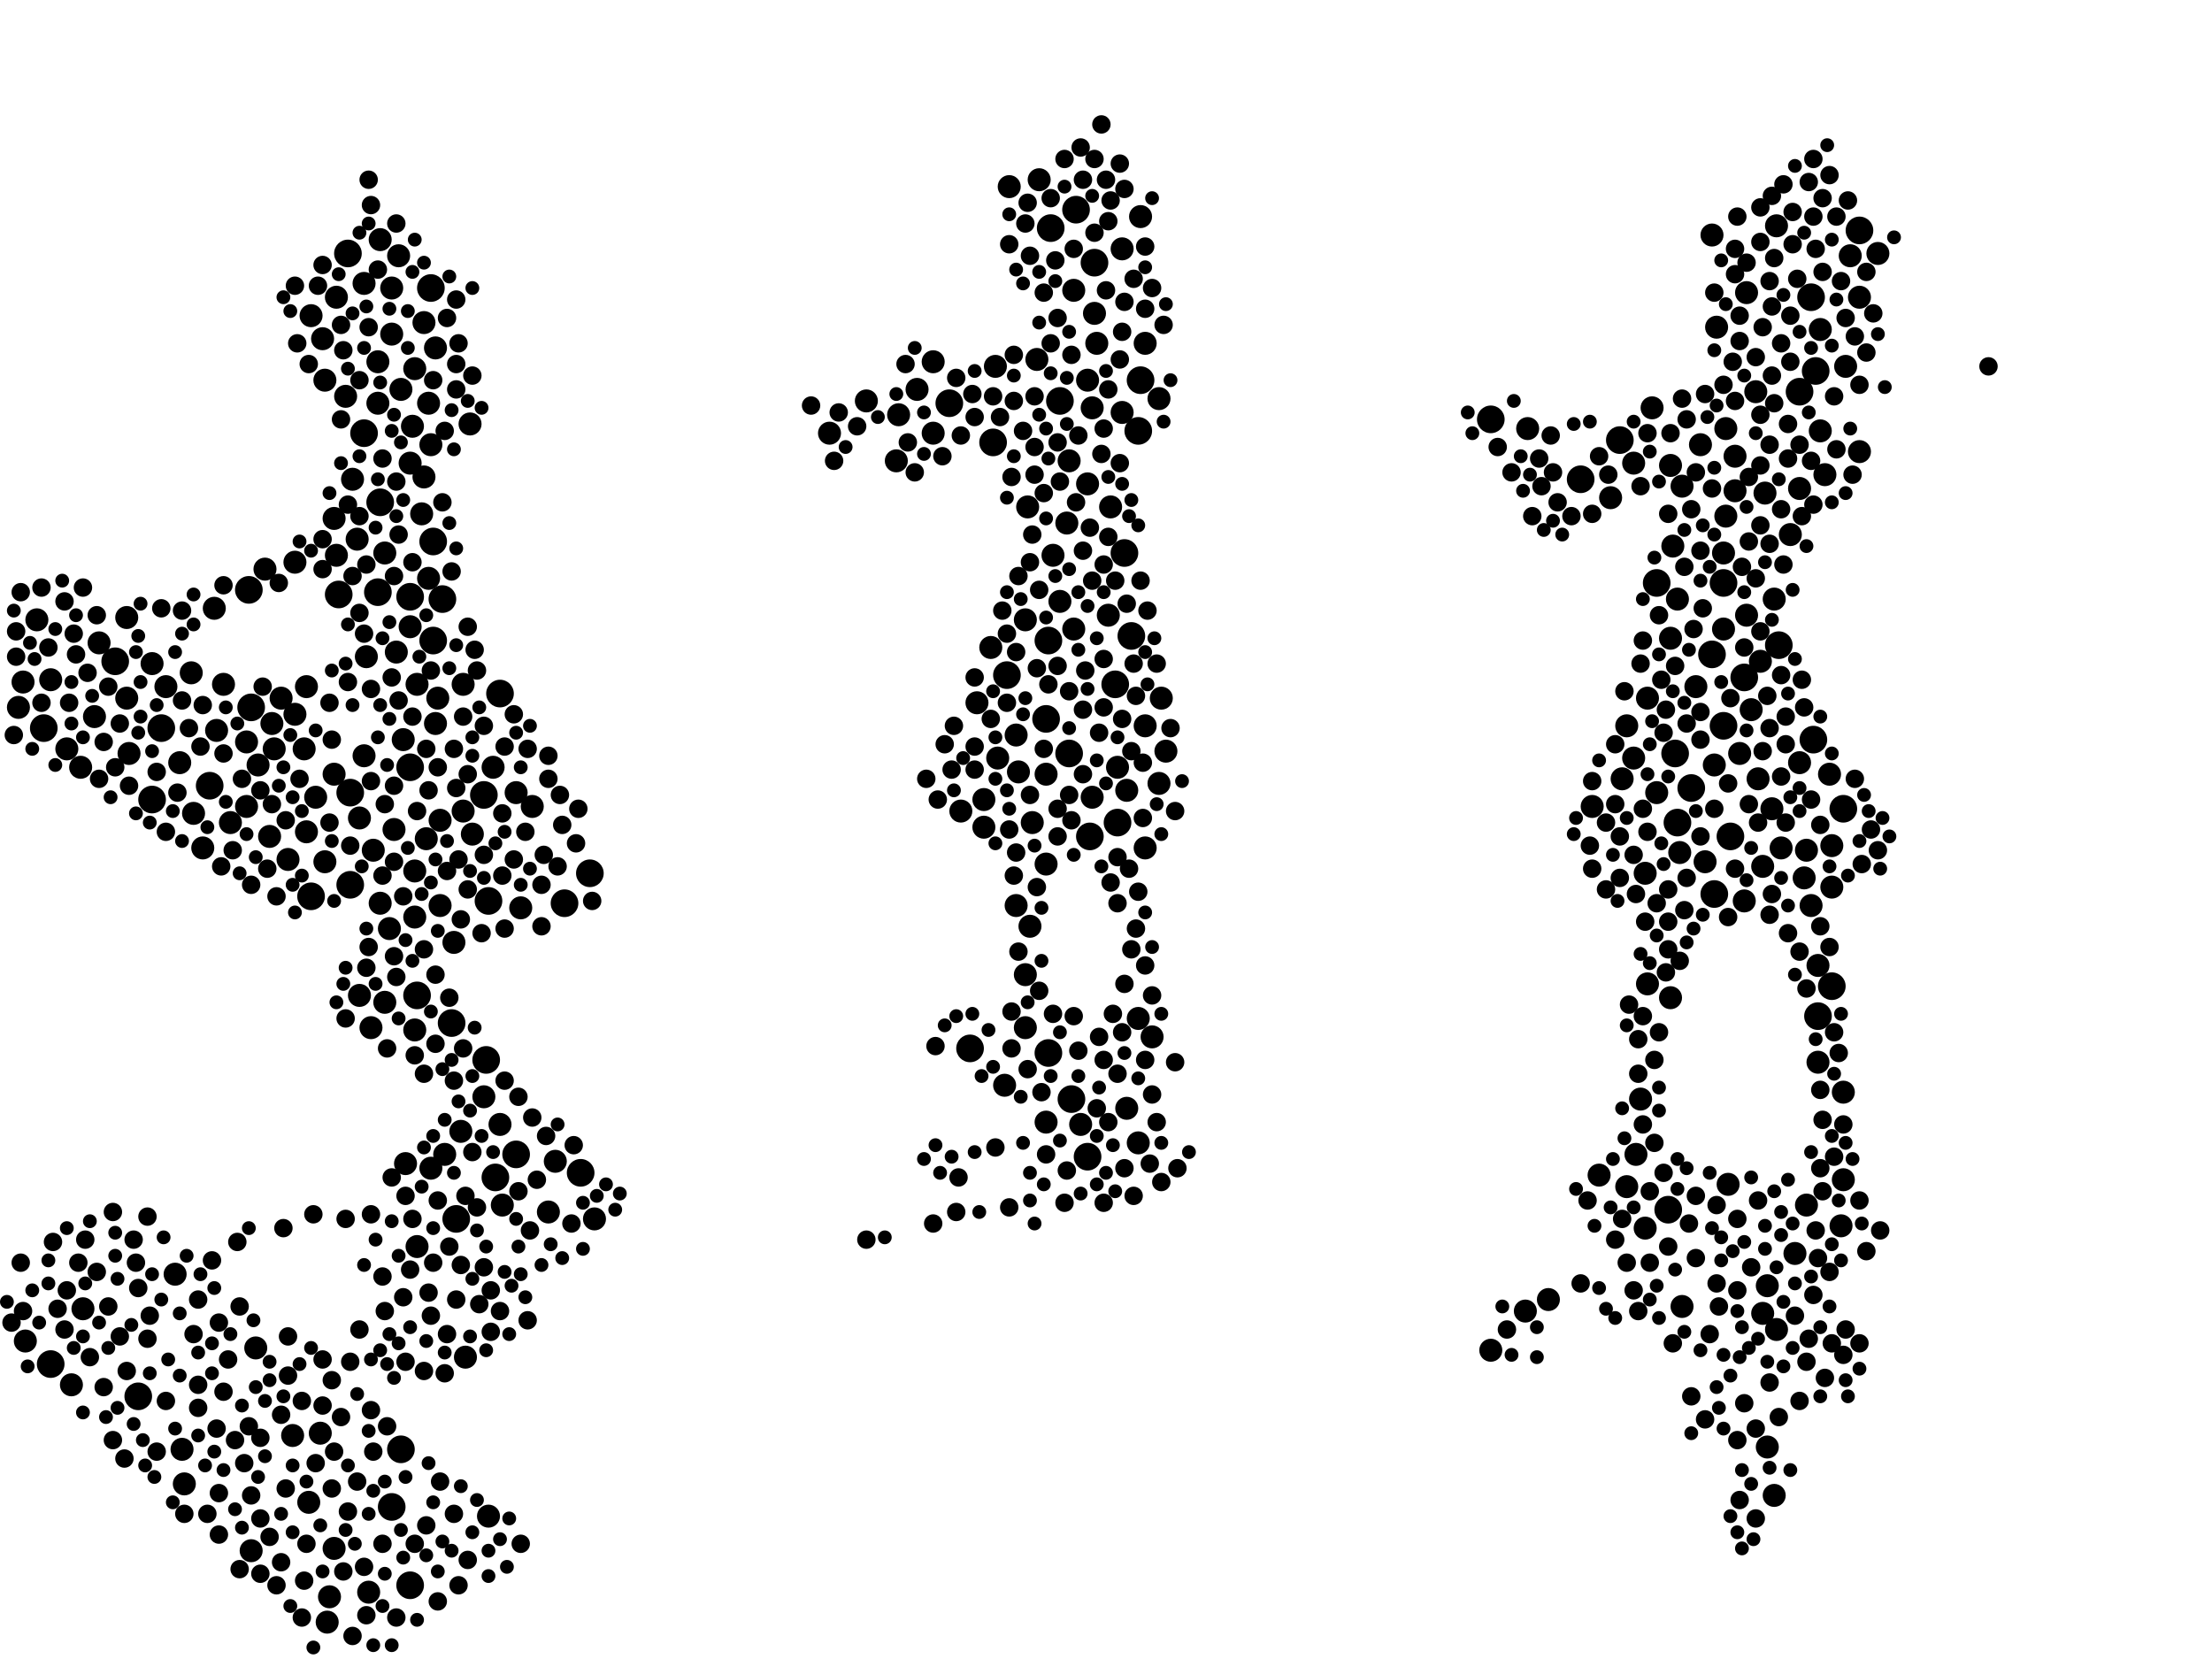 <?xml version="1.0" encoding="utf-8"?>
<svg xmlns="http://www.w3.org/2000/svg"
     xmlns:xlink="http://www.w3.org/1999/xlink" width="1920" height="1440" >

            <defs>
            <style type="text/css"><![CDATA[
circle {stroke: none;}
.c0 {fill: #000000;}
]]></style>
            </defs>
<rect x="0" y="0" width="1920" height="1440" fill="white"/>
<circle cx="1562" cy="340" r="12" class="c0"/>
<circle cx="1406" cy="382" r="12" class="c0"/>
<circle cx="120" cy="1212" r="12" class="c0"/>
<circle cx="862" cy="384" r="12" class="c0"/>
<circle cx="340" cy="1308" r="12" class="c0"/>
<circle cx="968" cy="594" r="12" class="c0"/>
<circle cx="490" cy="784" r="12" class="c0"/>
<circle cx="396" cy="1058" r="12" class="c0"/>
<circle cx="182" cy="682" r="12" class="c0"/>
<circle cx="910" cy="556" r="12" class="c0"/>
<circle cx="304" cy="768" r="12" class="c0"/>
<circle cx="1614" cy="200" r="12" class="c0"/>
<circle cx="1468" cy="684" r="12" class="c0"/>
<circle cx="392" cy="888" r="12" class="c0"/>
<circle cx="988" cy="374" r="12" class="c0"/>
<circle cx="100" cy="574" r="12" class="c0"/>
<circle cx="376" cy="556" r="12" class="c0"/>
<circle cx="356" cy="666" r="12" class="c0"/>
<circle cx="944" cy="1004" r="12" class="c0"/>
<circle cx="384" cy="520" r="12" class="c0"/>
<circle cx="294" cy="516" r="12" class="c0"/>
<circle cx="928" cy="654" r="12" class="c0"/>
<circle cx="920" cy="348" r="12" class="c0"/>
<circle cx="1294" cy="364" r="12" class="c0"/>
<circle cx="908" cy="624" r="12" class="c0"/>
<circle cx="348" cy="1258" r="12" class="c0"/>
<circle cx="374" cy="250" r="12" class="c0"/>
<circle cx="1486" cy="568" r="12" class="c0"/>
<circle cx="424" cy="782" r="12" class="c0"/>
<circle cx="430" cy="1022" r="12" class="c0"/>
<circle cx="422" cy="920" r="12" class="c0"/>
<circle cx="38" cy="632" r="12" class="c0"/>
<circle cx="1572" cy="258" r="12" class="c0"/>
<circle cx="140" cy="632" r="12" class="c0"/>
<circle cx="362" cy="864" r="12" class="c0"/>
<circle cx="44" cy="1184" r="12" class="c0"/>
<circle cx="824" cy="350" r="12" class="c0"/>
<circle cx="216" cy="512" r="12" class="c0"/>
<circle cx="934" cy="182" r="12" class="c0"/>
<circle cx="1372" cy="416" r="12" class="c0"/>
<circle cx="1454" cy="654" r="12" class="c0"/>
<circle cx="1496" cy="506" r="12" class="c0"/>
<circle cx="512" cy="758" r="12" class="c0"/>
<circle cx="270" cy="778" r="12" class="c0"/>
<circle cx="434" cy="602" r="12" class="c0"/>
<circle cx="1456" cy="714" r="12" class="c0"/>
<circle cx="356" cy="1376" r="12" class="c0"/>
<circle cx="1496" cy="630" r="12" class="c0"/>
<circle cx="950" cy="228" r="12" class="c0"/>
<circle cx="1578" cy="882" r="12" class="c0"/>
<circle cx="448" cy="1002" r="12" class="c0"/>
<circle cx="1502" cy="726" r="12" class="c0"/>
<circle cx="316" cy="376" r="12" class="c0"/>
<circle cx="420" cy="690" r="12" class="c0"/>
<circle cx="982" cy="552" r="12" class="c0"/>
<circle cx="1448" cy="1050" r="12" class="c0"/>
<circle cx="1438" cy="506" r="12" class="c0"/>
<circle cx="990" cy="330" r="12" class="c0"/>
<circle cx="912" cy="198" r="12" class="c0"/>
<circle cx="1600" cy="702" r="12" class="c0"/>
<circle cx="304" cy="688" r="12" class="c0"/>
<circle cx="218" cy="614" r="12" class="c0"/>
<circle cx="1544" cy="560" r="12" class="c0"/>
<circle cx="1488" cy="776" r="12" class="c0"/>
<circle cx="376" cy="470" r="12" class="c0"/>
<circle cx="970" cy="714" r="12" class="c0"/>
<circle cx="328" cy="514" r="12" class="c0"/>
<circle cx="1576" cy="322" r="12" class="c0"/>
<circle cx="874" cy="586" r="12" class="c0"/>
<circle cx="330" cy="436" r="12" class="c0"/>
<circle cx="1574" cy="642" r="12" class="c0"/>
<circle cx="976" cy="480" r="12" class="c0"/>
<circle cx="842" cy="910" r="12" class="c0"/>
<circle cx="302" cy="220" r="12" class="c0"/>
<circle cx="1590" cy="856" r="12" class="c0"/>
<circle cx="504" cy="1018" r="12" class="c0"/>
<circle cx="132" cy="694" r="12" class="c0"/>
<circle cx="930" cy="954" r="12" class="c0"/>
<circle cx="910" cy="914" r="12" class="c0"/>
<circle cx="356" cy="518" r="12" class="c0"/>
<circle cx="1514" cy="588" r="12" class="c0"/>
<circle cx="946" cy="726" r="12" class="c0"/>
<circle cx="44" cy="590" r="10" class="c0"/>
<circle cx="1418" cy="658" r="10" class="c0"/>
<circle cx="1496" cy="480" r="10" class="c0"/>
<circle cx="1382" cy="700" r="10" class="c0"/>
<circle cx="1424" cy="954" r="10" class="c0"/>
<circle cx="166" cy="584" r="10" class="c0"/>
<circle cx="282" cy="748" r="10" class="c0"/>
<circle cx="374" cy="1014" r="10" class="c0"/>
<circle cx="900" cy="312" r="10" class="c0"/>
<circle cx="866" cy="658" r="10" class="c0"/>
<circle cx="340" cy="290" r="10" class="c0"/>
<circle cx="1580" cy="374" r="10" class="c0"/>
<circle cx="1452" cy="474" r="10" class="c0"/>
<circle cx="1498" cy="448" r="10" class="c0"/>
<circle cx="944" cy="420" r="10" class="c0"/>
<circle cx="360" cy="894" r="10" class="c0"/>
<circle cx="890" cy="846" r="10" class="c0"/>
<circle cx="274" cy="692" r="10" class="c0"/>
<circle cx="1006" cy="680" r="10" class="c0"/>
<circle cx="1602" cy="318" r="10" class="c0"/>
<circle cx="1418" cy="402" r="10" class="c0"/>
<circle cx="1532" cy="428" r="10" class="c0"/>
<circle cx="368" cy="280" r="10" class="c0"/>
<circle cx="1460" cy="1134" r="10" class="c0"/>
<circle cx="994" cy="630" r="10" class="c0"/>
<circle cx="32" cy="538" r="10" class="c0"/>
<circle cx="334" cy="480" r="10" class="c0"/>
<circle cx="312" cy="864" r="10" class="c0"/>
<circle cx="778" cy="400" r="10" class="c0"/>
<circle cx="834" cy="704" r="10" class="c0"/>
<circle cx="1500" cy="1028" r="10" class="c0"/>
<circle cx="266" cy="722" r="10" class="c0"/>
<circle cx="872" cy="942" r="10" class="c0"/>
<circle cx="448" cy="688" r="10" class="c0"/>
<circle cx="864" cy="318" r="10" class="c0"/>
<circle cx="292" cy="258" r="10" class="c0"/>
<circle cx="340" cy="250" r="10" class="c0"/>
<circle cx="244" cy="606" r="10" class="c0"/>
<circle cx="250" cy="746" r="10" class="c0"/>
<circle cx="988" cy="884" r="10" class="c0"/>
<circle cx="158" cy="1258" r="10" class="c0"/>
<circle cx="1420" cy="1002" r="10" class="c0"/>
<circle cx="1578" cy="922" r="10" class="c0"/>
<circle cx="926" cy="454" r="10" class="c0"/>
<circle cx="200" cy="714" r="10" class="c0"/>
<circle cx="1516" cy="254" r="10" class="c0"/>
<circle cx="72" cy="1136" r="10" class="c0"/>
<circle cx="854" cy="718" r="10" class="c0"/>
<circle cx="944" cy="330" r="10" class="c0"/>
<circle cx="1578" cy="838" r="10" class="c0"/>
<circle cx="214" cy="700" r="10" class="c0"/>
<circle cx="382" cy="712" r="10" class="c0"/>
<circle cx="1438" cy="688" r="10" class="c0"/>
<circle cx="344" cy="566" r="10" class="c0"/>
<circle cx="348" cy="338" r="10" class="c0"/>
<circle cx="1430" cy="854" r="10" class="c0"/>
<circle cx="1606" cy="222" r="10" class="c0"/>
<circle cx="1506" cy="426" r="10" class="c0"/>
<circle cx="300" cy="344" r="10" class="c0"/>
<circle cx="1496" cy="546" r="10" class="c0"/>
<circle cx="892" cy="440" r="10" class="c0"/>
<circle cx="1546" cy="736" r="10" class="c0"/>
<circle cx="350" cy="642" r="10" class="c0"/>
<circle cx="168" cy="706" r="10" class="c0"/>
<circle cx="358" cy="370" r="10" class="c0"/>
<circle cx="1000" cy="900" r="10" class="c0"/>
<circle cx="310" cy="468" r="10" class="c0"/>
<circle cx="110" cy="606" r="10" class="c0"/>
<circle cx="222" cy="1170" r="10" class="c0"/>
<circle cx="188" cy="634" r="10" class="c0"/>
<circle cx="994" cy="736" r="10" class="c0"/>
<circle cx="256" cy="488" r="10" class="c0"/>
<circle cx="234" cy="726" r="10" class="c0"/>
<circle cx="860" cy="562" r="10" class="c0"/>
<circle cx="1476" cy="386" r="10" class="c0"/>
<circle cx="932" cy="252" r="10" class="c0"/>
<circle cx="928" cy="400" r="10" class="c0"/>
<circle cx="356" cy="544" r="10" class="c0"/>
<circle cx="318" cy="570" r="10" class="c0"/>
<circle cx="1506" cy="396" r="10" class="c0"/>
<circle cx="346" cy="222" r="10" class="c0"/>
<circle cx="144" cy="596" r="10" class="c0"/>
<circle cx="1430" cy="606" r="10" class="c0"/>
<circle cx="362" cy="1082" r="10" class="c0"/>
<circle cx="1434" cy="354" r="10" class="c0"/>
<circle cx="1490" cy="284" r="10" class="c0"/>
<circle cx="424" cy="1316" r="10" class="c0"/>
<circle cx="1530" cy="752" r="10" class="c0"/>
<circle cx="20" cy="592" r="10" class="c0"/>
<circle cx="16" cy="614" r="10" class="c0"/>
<circle cx="1412" cy="630" r="10" class="c0"/>
<circle cx="1542" cy="196" r="10" class="c0"/>
<circle cx="1514" cy="782" r="10" class="c0"/>
<circle cx="1566" cy="762" r="10" class="c0"/>
<circle cx="152" cy="1106" r="10" class="c0"/>
<circle cx="1598" cy="1064" r="10" class="c0"/>
<circle cx="402" cy="594" r="10" class="c0"/>
<circle cx="306" cy="416" r="10" class="c0"/>
<circle cx="938" cy="976" r="10" class="c0"/>
<circle cx="1428" cy="1066" r="10" class="c0"/>
<circle cx="1460" cy="422" r="10" class="c0"/>
<circle cx="264" cy="650" r="10" class="c0"/>
<circle cx="932" cy="546" r="10" class="c0"/>
<circle cx="70" cy="666" r="10" class="c0"/>
<circle cx="462" cy="700" r="10" class="c0"/>
<circle cx="366" cy="446" r="10" class="c0"/>
<circle cx="1516" cy="534" r="10" class="c0"/>
<circle cx="1558" cy="1088" r="10" class="c0"/>
<circle cx="370" cy="728" r="10" class="c0"/>
<circle cx="330" cy="208" r="10" class="c0"/>
<circle cx="1568" cy="1046" r="10" class="c0"/>
<circle cx="338" cy="806" r="10" class="c0"/>
<circle cx="908" cy="750" r="10" class="c0"/>
<circle cx="1562" cy="662" r="10" class="c0"/>
<circle cx="1580" cy="286" r="10" class="c0"/>
<circle cx="324" cy="738" r="10" class="c0"/>
<circle cx="876" cy="162" r="10" class="c0"/>
<circle cx="312" cy="710" r="10" class="c0"/>
<circle cx="408" cy="368" r="10" class="c0"/>
<circle cx="896" cy="714" r="10" class="c0"/>
<circle cx="1600" cy="948" r="10" class="c0"/>
<circle cx="1526" cy="676" r="10" class="c0"/>
<circle cx="1488" cy="664" r="10" class="c0"/>
<circle cx="1008" cy="606" r="10" class="c0"/>
<circle cx="362" cy="594" r="10" class="c0"/>
<circle cx="360" cy="320" r="10" class="c0"/>
<circle cx="914" cy="482" r="10" class="c0"/>
<circle cx="962" cy="534" r="10" class="c0"/>
<circle cx="1398" cy="432" r="10" class="c0"/>
<circle cx="372" cy="502" r="10" class="c0"/>
<circle cx="434" cy="976" r="10" class="c0"/>
<circle cx="380" cy="606" r="10" class="c0"/>
<circle cx="752" cy="348" r="10" class="c0"/>
<circle cx="848" cy="610" r="10" class="c0"/>
<circle cx="404" cy="1178" r="10" class="c0"/>
<circle cx="356" cy="402" r="10" class="c0"/>
<circle cx="1562" cy="424" r="10" class="c0"/>
<circle cx="974" cy="216" r="10" class="c0"/>
<circle cx="110" cy="536" r="10" class="c0"/>
<circle cx="282" cy="330" r="10" class="c0"/>
<circle cx="330" cy="784" r="10" class="c0"/>
<circle cx="950" cy="272" r="10" class="c0"/>
<circle cx="1524" cy="340" r="10" class="c0"/>
<circle cx="278" cy="1244" r="10" class="c0"/>
<circle cx="988" cy="992" r="10" class="c0"/>
<circle cx="1498" cy="372" r="10" class="c0"/>
<circle cx="156" cy="662" r="10" class="c0"/>
<circle cx="290" cy="1344" r="10" class="c0"/>
<circle cx="1614" cy="392" r="10" class="c0"/>
<circle cx="1510" cy="654" r="10" class="c0"/>
<circle cx="1480" cy="748" r="10" class="c0"/>
<circle cx="1584" cy="412" r="10" class="c0"/>
<circle cx="882" cy="786" r="10" class="c0"/>
<circle cx="1408" cy="676" r="10" class="c0"/>
<circle cx="1294" cy="1172" r="10" class="c0"/>
<circle cx="882" cy="638" r="10" class="c0"/>
<circle cx="890" cy="538" r="10" class="c0"/>
<circle cx="176" cy="736" r="10" class="c0"/>
<circle cx="1012" cy="652" r="10" class="c0"/>
<circle cx="82" cy="622" r="10" class="c0"/>
<circle cx="254" cy="1246" r="10" class="c0"/>
<circle cx="394" cy="818" r="10" class="c0"/>
<circle cx="360" cy="756" r="10" class="c0"/>
<circle cx="948" cy="354" r="10" class="c0"/>
<circle cx="270" cy="274" r="10" class="c0"/>
<circle cx="360" cy="796" r="10" class="c0"/>
<circle cx="920" cy="522" r="10" class="c0"/>
<circle cx="1540" cy="520" r="10" class="c0"/>
<circle cx="1568" cy="738" r="10" class="c0"/>
<circle cx="964" cy="440" r="10" class="c0"/>
<circle cx="1006" cy="346" r="10" class="c0"/>
<circle cx="230" cy="494" r="10" class="c0"/>
<circle cx="400" cy="982" r="10" class="c0"/>
<circle cx="974" cy="358" r="10" class="c0"/>
<circle cx="256" cy="620" r="10" class="c0"/>
<circle cx="1450" cy="866" r="10" class="c0"/>
<circle cx="1520" cy="616" r="10" class="c0"/>
<circle cx="402" cy="704" r="10" class="c0"/>
<circle cx="978" cy="962" r="10" class="c0"/>
<circle cx="132" cy="576" r="10" class="c0"/>
<circle cx="62" cy="1202" r="10" class="c0"/>
<circle cx="112" cy="654" r="10" class="c0"/>
<circle cx="1590" cy="734" r="10" class="c0"/>
<circle cx="720" cy="376" r="10" class="c0"/>
<circle cx="160" cy="1288" r="10" class="c0"/>
<circle cx="322" cy="892" r="10" class="c0"/>
<circle cx="236" cy="628" r="10" class="c0"/>
<circle cx="952" cy="298" r="10" class="c0"/>
<circle cx="290" cy="450" r="10" class="c0"/>
<circle cx="978" cy="686" r="10" class="c0"/>
<circle cx="316" cy="656" r="10" class="c0"/>
<circle cx="280" cy="294" r="10" class="c0"/>
<circle cx="780" cy="360" r="10" class="c0"/>
<circle cx="22" cy="1164" r="10" class="c0"/>
<circle cx="1590" cy="770" r="10" class="c0"/>
<circle cx="1486" cy="204" r="10" class="c0"/>
<circle cx="1540" cy="1298" r="10" class="c0"/>
<circle cx="908" cy="672" r="10" class="c0"/>
<circle cx="290" cy="672" r="10" class="c0"/>
<circle cx="1538" cy="702" r="10" class="c0"/>
<circle cx="1614" cy="258" r="10" class="c0"/>
<circle cx="1528" cy="574" r="10" class="c0"/>
<circle cx="1450" cy="554" r="10" class="c0"/>
<circle cx="854" cy="694" r="10" class="c0"/>
<circle cx="1534" cy="1256" r="10" class="c0"/>
<circle cx="368" cy="414" r="10" class="c0"/>
<circle cx="994" cy="298" r="10" class="c0"/>
<circle cx="1412" cy="1030" r="10" class="c0"/>
<circle cx="342" cy="720" r="10" class="c0"/>
<circle cx="436" cy="1046" r="10" class="c0"/>
<circle cx="320" cy="1382" r="10" class="c0"/>
<circle cx="476" cy="1052" r="10" class="c0"/>
<circle cx="378" cy="628" r="10" class="c0"/>
<circle cx="374" cy="386" r="10" class="c0"/>
<circle cx="902" cy="156" r="10" class="c0"/>
<circle cx="58" cy="650" r="10" class="c0"/>
<circle cx="328" cy="350" r="10" class="c0"/>
<circle cx="482" cy="1008" r="10" class="c0"/>
<circle cx="1572" cy="786" r="10" class="c0"/>
<circle cx="292" cy="482" r="10" class="c0"/>
<circle cx="1530" cy="1140" r="10" class="c0"/>
<circle cx="352" cy="1010" r="10" class="c0"/>
<circle cx="1344" cy="1128" r="10" class="c0"/>
<circle cx="286" cy="1386" r="10" class="c0"/>
<circle cx="382" cy="786" r="10" class="c0"/>
<circle cx="316" cy="246" r="10" class="c0"/>
<circle cx="1458" cy="740" r="10" class="c0"/>
<circle cx="428" cy="666" r="10" class="c0"/>
<circle cx="378" cy="302" r="10" class="c0"/>
<circle cx="990" cy="188" r="10" class="c0"/>
<circle cx="334" cy="870" r="10" class="c0"/>
<circle cx="908" cy="974" r="10" class="c0"/>
<circle cx="1456" cy="520" r="10" class="c0"/>
<circle cx="1326" cy="372" r="10" class="c0"/>
<circle cx="1600" cy="1024" r="10" class="c0"/>
<circle cx="284" cy="1408" r="10" class="c0"/>
<circle cx="214" cy="644" r="10" class="c0"/>
<circle cx="890" cy="892" r="10" class="c0"/>
<circle cx="948" cy="692" r="10" class="c0"/>
<circle cx="386" cy="1002" r="10" class="c0"/>
<circle cx="810" cy="376" r="10" class="c0"/>
<circle cx="970" cy="666" r="10" class="c0"/>
<circle cx="268" cy="1304" r="10" class="c0"/>
<circle cx="194" cy="594" r="10" class="c0"/>
<circle cx="218" cy="1346" r="10" class="c0"/>
<circle cx="1388" cy="1020" r="10" class="c0"/>
<circle cx="86" cy="558" r="10" class="c0"/>
<circle cx="1428" cy="758" r="10" class="c0"/>
<circle cx="1450" cy="404" r="10" class="c0"/>
<circle cx="224" cy="664" r="10" class="c0"/>
<circle cx="796" cy="338" r="10" class="c0"/>
<circle cx="186" cy="528" r="10" class="c0"/>
<circle cx="420" cy="952" r="10" class="c0"/>
<circle cx="884" cy="670" r="10" class="c0"/>
<circle cx="266" cy="596" r="10" class="c0"/>
<circle cx="1588" cy="672" r="10" class="c0"/>
<circle cx="452" cy="788" r="10" class="c0"/>
<circle cx="328" cy="314" r="10" class="c0"/>
<circle cx="516" cy="1058" r="10" class="c0"/>
<circle cx="1542" cy="1154" r="10" class="c0"/>
<circle cx="1472" cy="596" r="10" class="c0"/>
<circle cx="372" cy="350" r="10" class="c0"/>
<circle cx="810" cy="314" r="10" class="c0"/>
<circle cx="1554" cy="464" r="10" class="c0"/>
<circle cx="1630" cy="220" r="10" class="c0"/>
<circle cx="1534" cy="1116" r="10" class="c0"/>
<circle cx="894" cy="804" r="10" class="c0"/>
<circle cx="1324" cy="1138" r="10" class="c0"/>
<circle cx="410" cy="724" r="10" class="c0"/>
<circle cx="238" cy="650" r="10" class="c0"/>
<circle cx="360" cy="1340" r="8" class="c0"/>
<circle cx="1004" cy="576" r="8" class="c0"/>
<circle cx="384" cy="436" r="8" class="c0"/>
<circle cx="936" cy="378" r="8" class="c0"/>
<circle cx="954" cy="636" r="8" class="c0"/>
<circle cx="332" cy="398" r="8" class="c0"/>
<circle cx="788" cy="384" r="8" class="c0"/>
<circle cx="1010" cy="282" r="8" class="c0"/>
<circle cx="1020" cy="922" r="8" class="c0"/>
<circle cx="36" cy="510" r="8" class="c0"/>
<circle cx="368" cy="1190" r="8" class="c0"/>
<circle cx="194" cy="654" r="8" class="c0"/>
<circle cx="476" cy="676" r="8" class="c0"/>
<circle cx="894" cy="222" r="8" class="c0"/>
<circle cx="94" cy="596" r="8" class="c0"/>
<circle cx="1464" cy="628" r="8" class="c0"/>
<circle cx="226" cy="1318" r="8" class="c0"/>
<circle cx="1432" cy="1034" r="8" class="c0"/>
<circle cx="972" cy="142" r="8" class="c0"/>
<circle cx="58" cy="1120" r="8" class="c0"/>
<circle cx="1548" cy="490" r="8" class="c0"/>
<circle cx="1516" cy="228" r="8" class="c0"/>
<circle cx="844" cy="342" r="8" class="c0"/>
<circle cx="924" cy="1044" r="8" class="c0"/>
<circle cx="1570" cy="158" r="8" class="c0"/>
<circle cx="396" cy="260" r="8" class="c0"/>
<circle cx="202" cy="738" r="8" class="c0"/>
<circle cx="390" cy="1082" r="8" class="c0"/>
<circle cx="1538" cy="776" r="8" class="c0"/>
<circle cx="954" cy="900" r="8" class="c0"/>
<circle cx="1562" cy="826" r="8" class="c0"/>
<circle cx="828" cy="630" r="8" class="c0"/>
<circle cx="342" cy="748" r="8" class="c0"/>
<circle cx="1534" cy="604" r="8" class="c0"/>
<circle cx="878" cy="414" r="8" class="c0"/>
<circle cx="398" cy="746" r="8" class="c0"/>
<circle cx="394" cy="650" r="8" class="c0"/>
<circle cx="190" cy="1148" r="8" class="c0"/>
<circle cx="924" cy="138" r="8" class="c0"/>
<circle cx="438" cy="648" r="8" class="c0"/>
<circle cx="1464" cy="364" r="8" class="c0"/>
<circle cx="1300" cy="388" r="8" class="c0"/>
<circle cx="276" cy="248" r="8" class="c0"/>
<circle cx="128" cy="1056" r="8" class="c0"/>
<circle cx="1472" cy="410" r="8" class="c0"/>
<circle cx="1594" cy="188" r="8" class="c0"/>
<circle cx="1536" cy="386" r="8" class="c0"/>
<circle cx="1500" cy="796" r="8" class="c0"/>
<circle cx="298" cy="304" r="8" class="c0"/>
<circle cx="286" cy="714" r="8" class="c0"/>
<circle cx="972" cy="402" r="8" class="c0"/>
<circle cx="958" cy="614" r="8" class="c0"/>
<circle cx="1460" cy="346" r="8" class="c0"/>
<circle cx="1620" cy="306" r="8" class="c0"/>
<circle cx="940" cy="616" r="8" class="c0"/>
<circle cx="240" cy="778" r="8" class="c0"/>
<circle cx="128" cy="1162" r="8" class="c0"/>
<circle cx="834" cy="378" r="8" class="c0"/>
<circle cx="884" cy="500" r="8" class="c0"/>
<circle cx="416" cy="1132" r="8" class="c0"/>
<circle cx="108" cy="1266" r="8" class="c0"/>
<circle cx="880" cy="348" r="8" class="c0"/>
<circle cx="488" cy="716" r="8" class="c0"/>
<circle cx="1602" cy="276" r="8" class="c0"/>
<circle cx="418" cy="810" r="8" class="c0"/>
<circle cx="1364" cy="448" r="8" class="c0"/>
<circle cx="1570" cy="1162" r="8" class="c0"/>
<circle cx="420" cy="742" r="8" class="c0"/>
<circle cx="426" cy="1156" r="8" class="c0"/>
<circle cx="894" cy="690" r="8" class="c0"/>
<circle cx="394" cy="938" r="8" class="c0"/>
<circle cx="296" cy="364" r="8" class="c0"/>
<circle cx="1476" cy="642" r="8" class="c0"/>
<circle cx="1430" cy="376" r="8" class="c0"/>
<circle cx="1524" cy="502" r="8" class="c0"/>
<circle cx="864" cy="996" r="8" class="c0"/>
<circle cx="218" cy="1298" r="8" class="c0"/>
<circle cx="394" cy="1314" r="8" class="c0"/>
<circle cx="970" cy="744" r="8" class="c0"/>
<circle cx="1580" cy="804" r="8" class="c0"/>
<circle cx="226" cy="1248" r="8" class="c0"/>
<circle cx="930" cy="712" r="8" class="c0"/>
<circle cx="458" cy="650" r="8" class="c0"/>
<circle cx="1566" cy="614" r="8" class="c0"/>
<circle cx="208" cy="1134" r="8" class="c0"/>
<circle cx="378" cy="906" r="8" class="c0"/>
<circle cx="350" cy="778" r="8" class="c0"/>
<circle cx="830" cy="328" r="8" class="c0"/>
<circle cx="260" cy="676" r="8" class="c0"/>
<circle cx="372" cy="686" r="8" class="c0"/>
<circle cx="974" cy="896" r="8" class="c0"/>
<circle cx="322" cy="598" r="8" class="c0"/>
<circle cx="154" cy="688" r="8" class="c0"/>
<circle cx="246" cy="1066" r="8" class="c0"/>
<circle cx="368" cy="824" r="8" class="c0"/>
<circle cx="1546" cy="298" r="8" class="c0"/>
<circle cx="1486" cy="424" r="8" class="c0"/>
<circle cx="296" cy="282" r="8" class="c0"/>
<circle cx="1426" cy="702" r="8" class="c0"/>
<circle cx="500" cy="732" r="8" class="c0"/>
<circle cx="344" cy="418" r="8" class="c0"/>
<circle cx="86" cy="676" r="8" class="c0"/>
<circle cx="436" cy="760" r="8" class="c0"/>
<circle cx="1554" cy="314" r="8" class="c0"/>
<circle cx="198" cy="1180" r="8" class="c0"/>
<circle cx="1394" cy="772" r="8" class="c0"/>
<circle cx="1508" cy="188" r="8" class="c0"/>
<circle cx="1422" cy="932" r="8" class="c0"/>
<circle cx="232" cy="754" r="8" class="c0"/>
<circle cx="402" cy="622" r="8" class="c0"/>
<circle cx="888" cy="374" r="8" class="c0"/>
<circle cx="1426" cy="882" r="8" class="c0"/>
<circle cx="1504" cy="314" r="8" class="c0"/>
<circle cx="312" cy="532" r="8" class="c0"/>
<circle cx="832" cy="1022" r="8" class="c0"/>
<circle cx="1528" cy="456" r="8" class="c0"/>
<circle cx="414" cy="582" r="8" class="c0"/>
<circle cx="248" cy="712" r="8" class="c0"/>
<circle cx="1540" cy="224" r="8" class="c0"/>
<circle cx="1510" cy="1302" r="8" class="c0"/>
<circle cx="302" cy="592" r="8" class="c0"/>
<circle cx="1630" cy="738" r="8" class="c0"/>
<circle cx="1448" cy="824" r="8" class="c0"/>
<circle cx="1448" cy="800" r="8" class="c0"/>
<circle cx="1448" cy="772" r="8" class="c0"/>
<circle cx="932" cy="216" r="8" class="c0"/>
<circle cx="958" cy="572" r="8" class="c0"/>
<circle cx="396" cy="338" r="8" class="c0"/>
<circle cx="1538" cy="326" r="8" class="c0"/>
<circle cx="904" cy="948" r="8" class="c0"/>
<circle cx="398" cy="1376" r="8" class="c0"/>
<circle cx="942" cy="582" r="8" class="c0"/>
<circle cx="36" cy="610" r="8" class="c0"/>
<circle cx="370" cy="650" r="8" class="c0"/>
<circle cx="1548" cy="160" r="8" class="c0"/>
<circle cx="1426" cy="976" r="8" class="c0"/>
<circle cx="1562" cy="386" r="8" class="c0"/>
<circle cx="342" cy="830" r="8" class="c0"/>
<circle cx="1560" cy="242" r="8" class="c0"/>
<circle cx="456" cy="722" r="8" class="c0"/>
<circle cx="410" cy="326" r="8" class="c0"/>
<circle cx="1424" cy="576" r="8" class="c0"/>
<circle cx="336" cy="910" r="8" class="c0"/>
<circle cx="950" cy="202" r="8" class="c0"/>
<circle cx="240" cy="1376" r="8" class="c0"/>
<circle cx="1546" cy="586" r="8" class="c0"/>
<circle cx="342" cy="682" r="8" class="c0"/>
<circle cx="1518" cy="470" r="8" class="c0"/>
<circle cx="1500" cy="680" r="8" class="c0"/>
<circle cx="1580" cy="716" r="8" class="c0"/>
<circle cx="938" cy="128" r="8" class="c0"/>
<circle cx="94" cy="1134" r="8" class="c0"/>
<circle cx="1338" cy="422" r="8" class="c0"/>
<circle cx="1020" cy="704" r="8" class="c0"/>
<circle cx="1554" cy="274" r="8" class="c0"/>
<circle cx="288" cy="642" r="8" class="c0"/>
<circle cx="1480" cy="1232" r="8" class="c0"/>
<circle cx="342" cy="500" r="8" class="c0"/>
<circle cx="1574" cy="438" r="8" class="c0"/>
<circle cx="390" cy="866" r="8" class="c0"/>
<circle cx="1582" cy="172" r="8" class="c0"/>
<circle cx="910" cy="594" r="8" class="c0"/>
<circle cx="984" cy="576" r="8" class="c0"/>
<circle cx="396" cy="684" r="8" class="c0"/>
<circle cx="948" cy="504" r="8" class="c0"/>
<circle cx="242" cy="506" r="8" class="c0"/>
<circle cx="1462" cy="492" r="8" class="c0"/>
<circle cx="1624" cy="720" r="8" class="c0"/>
<circle cx="994" cy="838" r="8" class="c0"/>
<circle cx="1600" cy="976" r="8" class="c0"/>
<circle cx="974" cy="288" r="8" class="c0"/>
<circle cx="1540" cy="350" r="8" class="c0"/>
<circle cx="900" cy="770" r="8" class="c0"/>
<circle cx="882" cy="740" r="8" class="c0"/>
<circle cx="912" cy="298" r="8" class="c0"/>
<circle cx="876" cy="720" r="8" class="c0"/>
<circle cx="244" cy="1228" r="8" class="c0"/>
<circle cx="112" cy="682" r="8" class="c0"/>
<circle cx="874" cy="610" r="8" class="c0"/>
<circle cx="388" cy="756" r="8" class="c0"/>
<circle cx="462" cy="970" r="8" class="c0"/>
<circle cx="918" cy="276" r="8" class="c0"/>
<circle cx="332" cy="1340" r="8" class="c0"/>
<circle cx="884" cy="826" r="8" class="c0"/>
<circle cx="318" cy="840" r="8" class="c0"/>
<circle cx="1428" cy="800" r="8" class="c0"/>
<circle cx="64" cy="550" r="8" class="c0"/>
<circle cx="1510" cy="296" r="8" class="c0"/>
<circle cx="1588" cy="1104" r="8" class="c0"/>
<circle cx="1000" cy="250" r="8" class="c0"/>
<circle cx="1506" cy="238" r="8" class="c0"/>
<circle cx="1550" cy="622" r="8" class="c0"/>
<circle cx="1564" cy="590" r="8" class="c0"/>
<circle cx="1506" cy="216" r="8" class="c0"/>
<circle cx="940" cy="478" r="8" class="c0"/>
<circle cx="1348" cy="410" r="8" class="c0"/>
<circle cx="306" cy="500" r="8" class="c0"/>
<circle cx="1406" cy="726" r="8" class="c0"/>
<circle cx="906" cy="254" r="8" class="c0"/>
<circle cx="918" cy="384" r="8" class="c0"/>
<circle cx="56" cy="522" r="8" class="c0"/>
<circle cx="168" cy="1158" r="8" class="c0"/>
<circle cx="950" cy="138" r="8" class="c0"/>
<circle cx="932" cy="882" r="8" class="c0"/>
<circle cx="1418" cy="1120" r="8" class="c0"/>
<circle cx="1552" cy="368" r="8" class="c0"/>
<circle cx="1514" cy="562" r="8" class="c0"/>
<circle cx="896" cy="464" r="8" class="c0"/>
<circle cx="724" cy="400" r="8" class="c0"/>
<circle cx="978" cy="524" r="8" class="c0"/>
<circle cx="958" cy="490" r="8" class="c0"/>
<circle cx="880" cy="760" r="8" class="c0"/>
<circle cx="474" cy="986" r="8" class="c0"/>
<circle cx="880" cy="308" r="8" class="c0"/>
<circle cx="1590" cy="1166" r="8" class="c0"/>
<circle cx="358" cy="488" r="8" class="c0"/>
<circle cx="406" cy="772" r="8" class="c0"/>
<circle cx="898" cy="412" r="8" class="c0"/>
<circle cx="1490" cy="1046" r="8" class="c0"/>
<circle cx="362" cy="704" r="8" class="c0"/>
<circle cx="912" cy="172" r="8" class="c0"/>
<circle cx="388" cy="1158" r="8" class="c0"/>
<circle cx="372" cy="1122" r="8" class="c0"/>
<circle cx="1594" cy="390" r="8" class="c0"/>
<circle cx="952" cy="962" r="8" class="c0"/>
<circle cx="960" cy="252" r="8" class="c0"/>
<circle cx="188" cy="1240" r="8" class="c0"/>
<circle cx="992" cy="710" r="8" class="c0"/>
<circle cx="1524" cy="1318" r="8" class="c0"/>
<circle cx="130" cy="1142" r="8" class="c0"/>
<circle cx="1616" cy="750" r="8" class="c0"/>
<circle cx="818" cy="396" r="8" class="c0"/>
<circle cx="322" cy="1224" r="8" class="c0"/>
<circle cx="1454" cy="578" r="8" class="c0"/>
<circle cx="1422" cy="902" r="8" class="c0"/>
<circle cx="90" cy="644" r="8" class="c0"/>
<circle cx="1476" cy="478" r="8" class="c0"/>
<circle cx="974" cy="624" r="8" class="c0"/>
<circle cx="1464" cy="762" r="8" class="c0"/>
<circle cx="968" cy="504" r="8" class="c0"/>
<circle cx="1410" cy="600" r="8" class="c0"/>
<circle cx="956" cy="394" r="8" class="c0"/>
<circle cx="1518" cy="414" r="8" class="c0"/>
<circle cx="470" cy="804" r="8" class="c0"/>
<circle cx="340" cy="588" r="8" class="c0"/>
<circle cx="256" cy="248" r="8" class="c0"/>
<circle cx="972" cy="312" r="8" class="c0"/>
<circle cx="1444" cy="1018" r="8" class="c0"/>
<circle cx="814" cy="694" r="8" class="c0"/>
<circle cx="1436" cy="992" r="8" class="c0"/>
<circle cx="846" cy="668" r="8" class="c0"/>
<circle cx="1584" cy="1196" r="8" class="c0"/>
<circle cx="1536" cy="1200" r="8" class="c0"/>
<circle cx="878" cy="910" r="8" class="c0"/>
<circle cx="136" cy="670" r="8" class="c0"/>
<circle cx="280" cy="1220" r="8" class="c0"/>
<circle cx="1528" cy="210" r="8" class="c0"/>
<circle cx="962" cy="466" r="8" class="c0"/>
<circle cx="472" cy="742" r="8" class="c0"/>
<circle cx="450" cy="952" r="8" class="c0"/>
<circle cx="1380" cy="734" r="8" class="c0"/>
<circle cx="1352" cy="436" r="8" class="c0"/>
<circle cx="846" cy="648" r="8" class="c0"/>
<circle cx="1424" cy="422" r="8" class="c0"/>
<circle cx="1530" cy="284" r="8" class="c0"/>
<circle cx="958" cy="1044" r="8" class="c0"/>
<circle cx="476" cy="656" r="8" class="c0"/>
<circle cx="76" cy="584" r="8" class="c0"/>
<circle cx="1484" cy="1158" r="8" class="c0"/>
<circle cx="1506" cy="754" r="8" class="c0"/>
<circle cx="1614" cy="1042" r="8" class="c0"/>
<circle cx="1508" cy="1120" r="8" class="c0"/>
<circle cx="194" cy="508" r="8" class="c0"/>
<circle cx="1530" cy="652" r="8" class="c0"/>
<circle cx="280" cy="494" r="8" class="c0"/>
<circle cx="20" cy="1138" r="8" class="c0"/>
<circle cx="266" cy="1340" r="8" class="c0"/>
<circle cx="1468" cy="442" r="8" class="c0"/>
<circle cx="1396" cy="412" r="8" class="c0"/>
<circle cx="1562" cy="1216" r="8" class="c0"/>
<circle cx="320" cy="284" r="8" class="c0"/>
<circle cx="1330" cy="448" r="8" class="c0"/>
<circle cx="1448" cy="446" r="8" class="c0"/>
<circle cx="1426" cy="556" r="8" class="c0"/>
<circle cx="190" cy="1296" r="8" class="c0"/>
<circle cx="1556" cy="184" r="8" class="c0"/>
<circle cx="1576" cy="216" r="8" class="c0"/>
<circle cx="1552" cy="398" r="8" class="c0"/>
<circle cx="406" cy="544" r="8" class="c0"/>
<circle cx="958" cy="920" r="8" class="c0"/>
<circle cx="14" cy="548" r="8" class="c0"/>
<circle cx="964" cy="174" r="8" class="c0"/>
<circle cx="1546" cy="674" r="8" class="c0"/>
<circle cx="970" cy="932" r="8" class="c0"/>
<circle cx="484" cy="752" r="8" class="c0"/>
<circle cx="964" cy="766" r="8" class="c0"/>
<circle cx="42" cy="562" r="8" class="c0"/>
<circle cx="928" cy="600" r="8" class="c0"/>
<circle cx="158" cy="530" r="8" class="c0"/>
<circle cx="216" cy="1238" r="8" class="c0"/>
<circle cx="78" cy="1178" r="8" class="c0"/>
<circle cx="322" cy="678" r="8" class="c0"/>
<circle cx="1442" cy="590" r="8" class="c0"/>
<circle cx="1538" cy="170" r="8" class="c0"/>
<circle cx="804" cy="676" r="8" class="c0"/>
<circle cx="1544" cy="1230" r="8" class="c0"/>
<circle cx="1592" cy="1004" r="8" class="c0"/>
<circle cx="486" cy="690" r="8" class="c0"/>
<circle cx="986" cy="806" r="8" class="c0"/>
<circle cx="976" cy="262" r="8" class="c0"/>
<circle cx="436" cy="706" r="8" class="c0"/>
<circle cx="1472" cy="1038" r="8" class="c0"/>
<circle cx="1536" cy="632" r="8" class="c0"/>
<circle cx="60" cy="610" r="8" class="c0"/>
<circle cx="988" cy="774" r="8" class="c0"/>
<circle cx="144" cy="722" r="8" class="c0"/>
<circle cx="1382" cy="754" r="8" class="c0"/>
<circle cx="104" cy="1160" r="8" class="c0"/>
<circle cx="68" cy="1096" r="8" class="c0"/>
<circle cx="1564" cy="448" r="8" class="c0"/>
<circle cx="1526" cy="1042" r="8" class="c0"/>
<circle cx="1620" cy="236" r="8" class="c0"/>
<circle cx="1524" cy="1240" r="8" class="c0"/>
<circle cx="118" cy="1096" r="8" class="c0"/>
<circle cx="868" cy="362" r="8" class="c0"/>
<circle cx="994" cy="268" r="8" class="c0"/>
<circle cx="274" cy="1270" r="8" class="c0"/>
<circle cx="250" cy="1194" r="8" class="c0"/>
<circle cx="120" cy="1118" r="8" class="c0"/>
<circle cx="380" cy="666" r="8" class="c0"/>
<circle cx="926" cy="1016" r="8" class="c0"/>
<circle cx="84" cy="1104" r="8" class="c0"/>
<circle cx="226" cy="686" r="8" class="c0"/>
<circle cx="360" cy="916" r="8" class="c0"/>
<circle cx="56" cy="1154" r="8" class="c0"/>
<circle cx="470" cy="768" r="8" class="c0"/>
<circle cx="400" cy="798" r="8" class="c0"/>
<circle cx="870" cy="530" r="8" class="c0"/>
<circle cx="1526" cy="714" r="8" class="c0"/>
<circle cx="1514" cy="1218" r="8" class="c0"/>
<circle cx="458" cy="1146" r="8" class="c0"/>
<circle cx="940" cy="156" r="8" class="c0"/>
<circle cx="892" cy="176" r="8" class="c0"/>
<circle cx="1480" cy="342" r="8" class="c0"/>
<circle cx="928" cy="690" r="8" class="c0"/>
<circle cx="1556" cy="212" r="8" class="c0"/>
<circle cx="1518" cy="698" r="8" class="c0"/>
<circle cx="334" cy="1138" r="8" class="c0"/>
<circle cx="352" cy="1038" r="8" class="c0"/>
<circle cx="318" cy="490" r="8" class="c0"/>
<circle cx="956" cy="108" r="8" class="c0"/>
<circle cx="1620" cy="1086" r="8" class="c0"/>
<circle cx="396" cy="316" r="8" class="c0"/>
<circle cx="1600" cy="1176" r="8" class="c0"/>
<circle cx="268" cy="316" r="8" class="c0"/>
<circle cx="704" cy="352" r="8" class="c0"/>
<circle cx="1528" cy="180" r="8" class="c0"/>
<circle cx="902" cy="860" r="8" class="c0"/>
<circle cx="420" cy="1100" r="8" class="c0"/>
<circle cx="110" cy="1190" r="8" class="c0"/>
<circle cx="976" cy="1014" r="8" class="c0"/>
<circle cx="906" cy="428" r="8" class="c0"/>
<circle cx="1496" cy="334" r="8" class="c0"/>
<circle cx="982" cy="652" r="8" class="c0"/>
<circle cx="1466" cy="1062" r="8" class="c0"/>
<circle cx="980" cy="754" r="8" class="c0"/>
<circle cx="990" cy="504" r="8" class="c0"/>
<circle cx="1572" cy="694" r="8" class="c0"/>
<circle cx="420" cy="630" r="8" class="c0"/>
<circle cx="1580" cy="1014" r="8" class="c0"/>
<circle cx="962" cy="338" r="8" class="c0"/>
<circle cx="970" cy="784" r="8" class="c0"/>
<circle cx="262" cy="1216" r="8" class="c0"/>
<circle cx="946" cy="458" r="8" class="c0"/>
<circle cx="160" cy="1314" r="8" class="c0"/>
<circle cx="1524" cy="310" r="8" class="c0"/>
<circle cx="996" cy="530" r="8" class="c0"/>
<circle cx="172" cy="1128" r="8" class="c0"/>
<circle cx="826" cy="668" r="8" class="c0"/>
<circle cx="1478" cy="528" r="8" class="c0"/>
<circle cx="1308" cy="1154" r="8" class="c0"/>
<circle cx="1476" cy="618" r="8" class="c0"/>
<circle cx="1488" cy="702" r="8" class="c0"/>
<circle cx="386" cy="1192" r="8" class="c0"/>
<circle cx="446" cy="746" r="8" class="c0"/>
<circle cx="228" cy="596" r="8" class="c0"/>
<circle cx="332" cy="1108" r="8" class="c0"/>
<circle cx="1000" cy="950" r="8" class="c0"/>
<circle cx="918" cy="726" r="8" class="c0"/>
<circle cx="192" cy="752" r="8" class="c0"/>
<circle cx="1608" cy="412" r="8" class="c0"/>
<circle cx="204" cy="1250" r="8" class="c0"/>
<circle cx="406" cy="672" r="8" class="c0"/>
<circle cx="1312" cy="410" r="8" class="c0"/>
<circle cx="310" cy="1286" r="8" class="c0"/>
<circle cx="966" cy="880" r="8" class="c0"/>
<circle cx="382" cy="1286" r="8" class="c0"/>
<circle cx="930" cy="308" r="8" class="c0"/>
<circle cx="376" cy="1096" r="8" class="c0"/>
<circle cx="1420" cy="776" r="8" class="c0"/>
<circle cx="322" cy="178" r="8" class="c0"/>
<circle cx="406" cy="1354" r="8" class="c0"/>
<circle cx="180" cy="1314" r="8" class="c0"/>
<circle cx="1418" cy="742" r="8" class="c0"/>
<circle cx="304" cy="1182" r="8" class="c0"/>
<circle cx="976" cy="164" r="8" class="c0"/>
<circle cx="986" cy="604" r="8" class="c0"/>
<circle cx="1510" cy="274" r="8" class="c0"/>
<circle cx="1604" cy="174" r="8" class="c0"/>
<circle cx="1414" cy="872" r="8" class="c0"/>
<circle cx="1394" cy="714" r="8" class="c0"/>
<circle cx="380" cy="1042" r="8" class="c0"/>
<circle cx="346" cy="608" r="8" class="c0"/>
<circle cx="1470" cy="546" r="8" class="c0"/>
<circle cx="1568" cy="858" r="8" class="c0"/>
<circle cx="300" cy="884" r="8" class="c0"/>
<circle cx="66" cy="568" r="8" class="c0"/>
<circle cx="1626" cy="272" r="8" class="c0"/>
<circle cx="320" cy="822" r="8" class="c0"/>
<circle cx="176" cy="612" r="8" class="c0"/>
<circle cx="378" cy="846" r="8" class="c0"/>
<circle cx="1574" cy="138" r="8" class="c0"/>
<circle cx="140" cy="528" r="8" class="c0"/>
<circle cx="280" cy="468" r="8" class="c0"/>
<circle cx="496" cy="1062" r="8" class="c0"/>
<circle cx="50" cy="1136" r="8" class="c0"/>
<circle cx="1436" cy="920" r="8" class="c0"/>
<circle cx="874" cy="550" r="8" class="c0"/>
<circle cx="136" cy="1260" r="8" class="c0"/>
<circle cx="918" cy="702" r="8" class="c0"/>
<circle cx="302" cy="1312" r="8" class="c0"/>
<circle cx="14" cy="570" r="8" class="c0"/>
<circle cx="1432" cy="1096" r="8" class="c0"/>
<circle cx="414" cy="1048" r="8" class="c0"/>
<circle cx="1538" cy="266" r="8" class="c0"/>
<circle cx="1336" cy="398" r="8" class="c0"/>
<circle cx="460" cy="1068" r="8" class="c0"/>
<circle cx="346" cy="464" r="8" class="c0"/>
<circle cx="1446" cy="844" r="8" class="c0"/>
<circle cx="288" cy="1198" r="8" class="c0"/>
<circle cx="914" cy="880" r="8" class="c0"/>
<circle cx="312" cy="1154" r="8" class="c0"/>
<circle cx="1000" cy="864" r="8" class="c0"/>
<circle cx="1574" cy="188" r="8" class="c0"/>
<circle cx="1408" cy="1058" r="8" class="c0"/>
<circle cx="900" cy="580" r="8" class="c0"/>
<circle cx="316" cy="1360" r="8" class="c0"/>
<circle cx="1444" cy="636" r="8" class="c0"/>
<circle cx="212" cy="1270" r="8" class="c0"/>
<circle cx="350" cy="1126" r="8" class="c0"/>
<circle cx="392" cy="496" r="8" class="c0"/>
<circle cx="1596" cy="914" r="8" class="c0"/>
<circle cx="1508" cy="1250" r="8" class="c0"/>
<circle cx="376" cy="330" r="8" class="c0"/>
<circle cx="332" cy="760" r="8" class="c0"/>
<circle cx="264" cy="1372" r="8" class="c0"/>
<circle cx="934" cy="436" r="8" class="c0"/>
<circle cx="434" cy="1138" r="8" class="c0"/>
<circle cx="18" cy="1096" r="8" class="c0"/>
<circle cx="1550" cy="714" r="8" class="c0"/>
<circle cx="46" cy="1078" r="8" class="c0"/>
<circle cx="940" cy="672" r="8" class="c0"/>
<circle cx="368" cy="932" r="8" class="c0"/>
<circle cx="1378" cy="1042" r="8" class="c0"/>
<circle cx="316" cy="550" r="8" class="c0"/>
<circle cx="438" cy="806" r="8" class="c0"/>
<circle cx="18" cy="514" r="8" class="c0"/>
<circle cx="1614" cy="334" r="8" class="c0"/>
<circle cx="1528" cy="404" r="8" class="c0"/>
<circle cx="1580" cy="946" r="8" class="c0"/>
<circle cx="286" cy="610" r="8" class="c0"/>
<circle cx="412" cy="564" r="8" class="c0"/>
<circle cx="514" cy="782" r="8" class="c0"/>
<circle cx="98" cy="1250" r="8" class="c0"/>
<circle cx="446" cy="620" r="8" class="c0"/>
<circle cx="344" cy="1404" r="8" class="c0"/>
<circle cx="728" cy="358" r="8" class="c0"/>
<circle cx="1528" cy="360" r="8" class="c0"/>
<circle cx="380" cy="1390" r="8" class="c0"/>
<circle cx="994" cy="214" r="8" class="c0"/>
<circle cx="410" cy="1000" r="8" class="c0"/>
<circle cx="144" cy="1216" r="8" class="c0"/>
<circle cx="1598" cy="244" r="8" class="c0"/>
<circle cx="1372" cy="1114" r="8" class="c0"/>
<circle cx="976" cy="854" r="8" class="c0"/>
<circle cx="1536" cy="472" r="8" class="c0"/>
<circle cx="984" cy="242" r="8" class="c0"/>
<circle cx="258" cy="298" r="8" class="c0"/>
<circle cx="1440" cy="896" r="8" class="c0"/>
<circle cx="916" cy="226" r="8" class="c0"/>
<circle cx="906" cy="650" r="8" class="c0"/>
<circle cx="370" cy="1324" r="8" class="c0"/>
<circle cx="172" cy="1222" r="8" class="c0"/>
<circle cx="172" cy="1202" r="8" class="c0"/>
<circle cx="1610" cy="292" r="8" class="c0"/>
<circle cx="1632" cy="1068" r="8" class="c0"/>
<circle cx="386" cy="374" r="8" class="c0"/>
<circle cx="438" cy="938" r="8" class="c0"/>
<circle cx="90" cy="1204" r="8" class="c0"/>
<circle cx="1536" cy="794" r="8" class="c0"/>
<circle cx="466" cy="1024" r="8" class="c0"/>
<circle cx="786" cy="316" r="8" class="c0"/>
<circle cx="1512" cy="492" r="8" class="c0"/>
<circle cx="744" cy="370" r="8" class="c0"/>
<circle cx="1520" cy="1100" r="8" class="c0"/>
<circle cx="312" cy="330" r="8" class="c0"/>
<circle cx="72" cy="510" r="8" class="c0"/>
<circle cx="908" cy="1002" r="8" class="c0"/>
<circle cx="1592" cy="344" r="8" class="c0"/>
<circle cx="810" cy="1062" r="8" class="c0"/>
<circle cx="992" cy="662" r="8" class="c0"/>
<circle cx="862" cy="344" r="8" class="c0"/>
<circle cx="244" cy="1356" r="8" class="c0"/>
<circle cx="356" cy="1102" r="8" class="c0"/>
<circle cx="174" cy="648" r="8" class="c0"/>
<circle cx="288" cy="1292" r="8" class="c0"/>
<circle cx="962" cy="192" r="8" class="c0"/>
<circle cx="846" cy="362" r="8" class="c0"/>
<circle cx="1576" cy="1068" r="8" class="c0"/>
<circle cx="894" cy="488" r="8" class="c0"/>
<circle cx="902" cy="512" r="8" class="c0"/>
<circle cx="1462" cy="790" r="8" class="c0"/>
<circle cx="1448" cy="1082" r="8" class="c0"/>
<circle cx="898" cy="388" r="8" class="c0"/>
<circle cx="846" cy="588" r="8" class="c0"/>
<circle cx="898" cy="344" r="8" class="c0"/>
<circle cx="1592" cy="896" r="8" class="c0"/>
<circle cx="1550" cy="646" r="8" class="c0"/>
<circle cx="960" cy="156" r="8" class="c0"/>
<circle cx="104" cy="628" r="8" class="c0"/>
<circle cx="1004" cy="974" r="8" class="c0"/>
<circle cx="860" cy="624" r="8" class="c0"/>
<circle cx="236" cy="698" r="8" class="c0"/>
<circle cx="304" cy="734" r="8" class="c0"/>
<circle cx="10" cy="1148" r="8" class="c0"/>
<circle cx="194" cy="1208" r="8" class="c0"/>
<circle cx="920" cy="418" r="8" class="c0"/>
<circle cx="344" cy="194" r="8" class="c0"/>
<circle cx="882" cy="566" r="8" class="c0"/>
<circle cx="1402" cy="1076" r="8" class="c0"/>
<circle cx="388" cy="276" r="8" class="c0"/>
<circle cx="1536" cy="244" r="8" class="c0"/>
<circle cx="1422" cy="1138" r="8" class="c0"/>
<circle cx="290" cy="1260" r="8" class="c0"/>
<circle cx="1614" cy="1166" r="8" class="c0"/>
<circle cx="1568" cy="1182" r="8" class="c0"/>
<circle cx="328" cy="234" r="8" class="c0"/>
<circle cx="344" cy="848" r="8" class="c0"/>
<circle cx="100" cy="666" r="8" class="c0"/>
<circle cx="296" cy="1230" r="8" class="c0"/>
<circle cx="1492" cy="1134" r="8" class="c0"/>
<circle cx="184" cy="1094" r="8" class="c0"/>
<circle cx="98" cy="1052" r="8" class="c0"/>
<circle cx="1382" cy="446" r="8" class="c0"/>
<circle cx="1468" cy="1212" r="8" class="c0"/>
<circle cx="1508" cy="1058" r="8" class="c0"/>
<circle cx="890" cy="194" r="8" class="c0"/>
<circle cx="398" cy="298" r="8" class="c0"/>
<circle cx="820" cy="646" r="8" class="c0"/>
<circle cx="84" cy="534" r="8" class="c0"/>
<circle cx="306" cy="1420" r="8" class="c0"/>
<circle cx="1582" cy="1034" r="8" class="c0"/>
<circle cx="984" cy="1038" r="8" class="c0"/>
<circle cx="1490" cy="1114" r="8" class="c0"/>
<circle cx="318" cy="1402" r="8" class="c0"/>
<circle cx="374" cy="1142" r="8" class="c0"/>
<circle cx="752" cy="1076" r="8" class="c0"/>
<circle cx="334" cy="698" r="8" class="c0"/>
<circle cx="280" cy="230" r="8" class="c0"/>
<circle cx="190" cy="1332" r="8" class="c0"/>
<circle cx="208" cy="1362" r="8" class="c0"/>
<circle cx="1726" cy="318" r="8" class="c0"/>
<circle cx="358" cy="1058" r="8" class="c0"/>
<circle cx="1572" cy="400" r="8" class="c0"/>
<circle cx="206" cy="1078" r="8" class="c0"/>
<circle cx="1546" cy="442" r="8" class="c0"/>
<circle cx="298" cy="1364" r="8" class="c0"/>
<circle cx="812" cy="908" r="8" class="c0"/>
<circle cx="1430" cy="722" r="8" class="c0"/>
<circle cx="502" cy="702" r="8" class="c0"/>
<circle cx="1574" cy="1124" r="8" class="c0"/>
<circle cx="336" cy="1238" r="8" class="c0"/>
<circle cx="426" cy="1120" r="8" class="c0"/>
<circle cx="958" cy="372" r="8" class="c0"/>
<circle cx="918" cy="578" r="8" class="c0"/>
<circle cx="324" cy="1260" r="8" class="c0"/>
<circle cx="1582" cy="236" r="8" class="c0"/>
<circle cx="226" cy="1366" r="8" class="c0"/>
<circle cx="452" cy="1340" r="8" class="c0"/>
<circle cx="396" cy="1128" r="8" class="c0"/>
<circle cx="982" cy="824" r="8" class="c0"/>
<circle cx="352" cy="1182" r="8" class="c0"/>
<circle cx="218" cy="768" r="8" class="c0"/>
<circle cx="280" cy="1180" r="8" class="c0"/>
<circle cx="1402" cy="698" r="8" class="c0"/>
<circle cx="1022" cy="1014" r="8" class="c0"/>
<circle cx="1610" cy="676" r="8" class="c0"/>
<circle cx="1440" cy="534" r="8" class="c0"/>
<circle cx="358" cy="622" r="8" class="c0"/>
<circle cx="1476" cy="726" r="8" class="c0"/>
<circle cx="994" cy="920" r="8" class="c0"/>
<circle cx="210" cy="676" r="8" class="c0"/>
<circle cx="74" cy="1076" r="8" class="c0"/>
<circle cx="450" cy="1034" r="8" class="c0"/>
<circle cx="312" cy="448" r="8" class="c0"/>
<circle cx="402" cy="910" r="8" class="c0"/>
<circle cx="1450" cy="376" r="8" class="c0"/>
<circle cx="876" cy="1048" r="8" class="c0"/>
<circle cx="1008" cy="1026" r="8" class="c0"/>
<circle cx="1472" cy="1092" r="8" class="c0"/>
<circle cx="116" cy="1076" r="8" class="c0"/>
<circle cx="936" cy="912" r="8" class="c0"/>
<circle cx="262" cy="1404" r="8" class="c0"/>
<circle cx="892" cy="928" r="8" class="c0"/>
<circle cx="1402" cy="646" r="8" class="c0"/>
<circle cx="794" cy="410" r="8" class="c0"/>
<circle cx="1406" cy="762" r="8" class="c0"/>
<circle cx="962" cy="974" r="8" class="c0"/>
<circle cx="1016" cy="632" r="8" class="c0"/>
<circle cx="250" cy="1160" r="8" class="c0"/>
<circle cx="320" cy="156" r="8" class="c0"/>
<circle cx="1582" cy="972" r="8" class="c0"/>
<circle cx="876" cy="212" r="8" class="c0"/>
<circle cx="1458" cy="834" r="8" class="c0"/>
<circle cx="272" cy="1054" r="8" class="c0"/>
<circle cx="1528" cy="548" r="8" class="c0"/>
<circle cx="1558" cy="1142" r="8" class="c0"/>
<circle cx="322" cy="1054" r="8" class="c0"/>
<circle cx="1388" cy="396" r="8" class="c0"/>
<circle cx="158" cy="608" r="8" class="c0"/>
<circle cx="878" cy="878" r="8" class="c0"/>
<circle cx="1452" cy="1166" r="8" class="c0"/>
<circle cx="404" cy="1038" r="8" class="c0"/>
<circle cx="1578" cy="1092" r="8" class="c0"/>
<circle cx="1588" cy="152" r="8" class="c0"/>
<circle cx="1552" cy="810" r="8" class="c0"/>
<circle cx="998" cy="1010" r="8" class="c0"/>
<circle cx="400" cy="1098" r="8" class="c0"/>
<circle cx="374" cy="582" r="8" class="c0"/>
<circle cx="1488" cy="254" r="8" class="c0"/>
<circle cx="1412" cy="1096" r="8" class="c0"/>
<circle cx="234" cy="1334" r="8" class="c0"/>
<circle cx="498" cy="994" r="8" class="c0"/>
<circle cx="1382" cy="678" r="8" class="c0"/>
<circle cx="12" cy="638" r="8" class="c0"/>
<circle cx="1602" cy="1154" r="8" class="c0"/>
<circle cx="1506" cy="348" r="8" class="c0"/>
<circle cx="248" cy="1292" r="8" class="c0"/>
<circle cx="1346" cy="378" r="8" class="c0"/>
<circle cx="1588" cy="822" r="8" class="c0"/>
<circle cx="300" cy="1058" r="8" class="c0"/>
<circle cx="340" cy="1022" r="8" class="c0"/>
<circle cx="1438" cy="784" r="8" class="c0"/>
<circle cx="164" cy="632" r="8" class="c0"/>
<circle cx="830" cy="1052" r="8" class="c0"/>
<circle cx="1446" cy="616" r="8" class="c0"/>
<circle cx="1502" cy="606" r="8" class="c0"/>
<circle cx="302" cy="438" r="8" class="c0"/>
<circle cx="902" cy="360" r="6" class="c0"/>
<circle cx="1514" cy="326" r="6" class="c0"/>
<circle cx="308" cy="1340" r="6" class="c0"/>
<circle cx="406" cy="348" r="6" class="c0"/>
<circle cx="1548" cy="1130" r="6" class="c0"/>
<circle cx="324" cy="1428" r="6" class="c0"/>
<circle cx="1424" cy="828" r="6" class="c0"/>
<circle cx="1430" cy="672" r="6" class="c0"/>
<circle cx="28" cy="650" r="6" class="c0"/>
<circle cx="152" cy="566" r="6" class="c0"/>
<circle cx="410" cy="1330" r="6" class="c0"/>
<circle cx="1348" cy="452" r="6" class="c0"/>
<circle cx="858" cy="894" r="6" class="c0"/>
<circle cx="394" cy="1018" r="6" class="c0"/>
<circle cx="442" cy="1318" r="6" class="c0"/>
<circle cx="222" cy="1204" r="6" class="c0"/>
<circle cx="1008" cy="724" r="6" class="c0"/>
<circle cx="1476" cy="1172" r="6" class="c0"/>
<circle cx="1478" cy="456" r="6" class="c0"/>
<circle cx="1588" cy="752" r="6" class="c0"/>
<circle cx="1010" cy="366" r="6" class="c0"/>
<circle cx="1412" cy="890" r="6" class="c0"/>
<circle cx="882" cy="234" r="6" class="c0"/>
<circle cx="338" cy="1158" r="6" class="c0"/>
<circle cx="392" cy="356" r="6" class="c0"/>
<circle cx="1026" cy="678" r="6" class="c0"/>
<circle cx="1464" cy="818" r="6" class="c0"/>
<circle cx="928" cy="494" r="6" class="c0"/>
<circle cx="120" cy="552" r="6" class="c0"/>
<circle cx="1504" cy="1086" r="6" class="c0"/>
<circle cx="876" cy="186" r="6" class="c0"/>
<circle cx="734" cy="388" r="6" class="c0"/>
<circle cx="380" cy="808" r="6" class="c0"/>
<circle cx="916" cy="244" r="6" class="c0"/>
<circle cx="1432" cy="646" r="6" class="c0"/>
<circle cx="12" cy="530" r="6" class="c0"/>
<circle cx="210" cy="1326" r="6" class="c0"/>
<circle cx="408" cy="756" r="6" class="c0"/>
<circle cx="506" cy="1044" r="6" class="c0"/>
<circle cx="318" cy="806" r="6" class="c0"/>
<circle cx="306" cy="612" r="6" class="c0"/>
<circle cx="1502" cy="1194" r="6" class="c0"/>
<circle cx="30" cy="572" r="6" class="c0"/>
<circle cx="926" cy="368" r="6" class="c0"/>
<circle cx="1032" cy="1000" r="6" class="c0"/>
<circle cx="888" cy="992" r="6" class="c0"/>
<circle cx="286" cy="428" r="6" class="c0"/>
<circle cx="132" cy="652" r="6" class="c0"/>
<circle cx="326" cy="458" r="6" class="c0"/>
<circle cx="272" cy="1430" r="6" class="c0"/>
<circle cx="338" cy="540" r="6" class="c0"/>
<circle cx="1468" cy="1244" r="6" class="c0"/>
<circle cx="1556" cy="1170" r="6" class="c0"/>
<circle cx="852" cy="934" r="6" class="c0"/>
<circle cx="912" cy="324" r="6" class="c0"/>
<circle cx="78" cy="1060" r="6" class="c0"/>
<circle cx="348" cy="384" r="6" class="c0"/>
<circle cx="1278" cy="376" r="6" class="c0"/>
<circle cx="970" cy="640" r="6" class="c0"/>
<circle cx="152" cy="1240" r="6" class="c0"/>
<circle cx="352" cy="1282" r="6" class="c0"/>
<circle cx="410" cy="656" r="6" class="c0"/>
<circle cx="318" cy="266" r="6" class="c0"/>
<circle cx="890" cy="606" r="6" class="c0"/>
<circle cx="390" cy="454" r="6" class="c0"/>
<circle cx="836" cy="658" r="6" class="c0"/>
<circle cx="186" cy="1260" r="6" class="c0"/>
<circle cx="1388" cy="1118" r="6" class="c0"/>
<circle cx="364" cy="570" r="6" class="c0"/>
<circle cx="936" cy="564" r="6" class="c0"/>
<circle cx="1384" cy="1064" r="6" class="c0"/>
<circle cx="418" cy="986" r="6" class="c0"/>
<circle cx="1554" cy="692" r="6" class="c0"/>
<circle cx="452" cy="1106" r="6" class="c0"/>
<circle cx="1454" cy="1102" r="6" class="c0"/>
<circle cx="944" cy="526" r="6" class="c0"/>
<circle cx="204" cy="1310" r="6" class="c0"/>
<circle cx="1556" cy="512" r="6" class="c0"/>
<circle cx="894" cy="1042" r="6" class="c0"/>
<circle cx="1614" cy="730" r="6" class="c0"/>
<circle cx="928" cy="632" r="6" class="c0"/>
<circle cx="876" cy="702" r="6" class="c0"/>
<circle cx="1604" cy="760" r="6" class="c0"/>
<circle cx="1432" cy="836" r="6" class="c0"/>
<circle cx="1320" cy="396" r="6" class="c0"/>
<circle cx="438" cy="722" r="6" class="c0"/>
<circle cx="1418" cy="366" r="6" class="c0"/>
<circle cx="956" cy="752" r="6" class="c0"/>
<circle cx="1644" cy="206" r="6" class="c0"/>
<circle cx="456" cy="1126" r="6" class="c0"/>
<circle cx="1590" cy="654" r="6" class="c0"/>
<circle cx="374" cy="766" r="6" class="c0"/>
<circle cx="1442" cy="732" r="6" class="c0"/>
<circle cx="1548" cy="1186" r="6" class="c0"/>
<circle cx="424" cy="1346" r="6" class="c0"/>
<circle cx="216" cy="1066" r="6" class="c0"/>
<circle cx="1540" cy="1034" r="6" class="c0"/>
<circle cx="62" cy="628" r="6" class="c0"/>
<circle cx="988" cy="456" r="6" class="c0"/>
<circle cx="1368" cy="710" r="6" class="c0"/>
<circle cx="372" cy="1270" r="6" class="c0"/>
<circle cx="200" cy="1158" r="6" class="c0"/>
<circle cx="460" cy="754" r="6" class="c0"/>
<circle cx="1636" cy="336" r="6" class="c0"/>
<circle cx="28" cy="1120" r="6" class="c0"/>
<circle cx="338" cy="624" r="6" class="c0"/>
<circle cx="1314" cy="348" r="6" class="c0"/>
<circle cx="156" cy="1194" r="6" class="c0"/>
<circle cx="386" cy="1174" r="6" class="c0"/>
<circle cx="960" cy="322" r="6" class="c0"/>
<circle cx="338" cy="268" r="6" class="c0"/>
<circle cx="168" cy="542" r="6" class="c0"/>
<circle cx="1542" cy="1100" r="6" class="c0"/>
<circle cx="1556" cy="1062" r="6" class="c0"/>
<circle cx="122" cy="592" r="6" class="c0"/>
<circle cx="1590" cy="1080" r="6" class="c0"/>
<circle cx="194" cy="1276" r="6" class="c0"/>
<circle cx="1520" cy="736" r="6" class="c0"/>
<circle cx="1366" cy="368" r="6" class="c0"/>
<circle cx="996" cy="594" r="6" class="c0"/>
<circle cx="892" cy="870" r="6" class="c0"/>
<circle cx="1400" cy="742" r="6" class="c0"/>
<circle cx="1580" cy="1212" r="6" class="c0"/>
<circle cx="846" cy="322" r="6" class="c0"/>
<circle cx="118" cy="706" r="6" class="c0"/>
<circle cx="920" cy="896" r="6" class="c0"/>
<circle cx="906" cy="1028" r="6" class="c0"/>
<circle cx="1496" cy="1176" r="6" class="c0"/>
<circle cx="874" cy="686" r="6" class="c0"/>
<circle cx="244" cy="1314" r="6" class="c0"/>
<circle cx="142" cy="1074" r="6" class="c0"/>
<circle cx="136" cy="612" r="6" class="c0"/>
<circle cx="1590" cy="208" r="6" class="c0"/>
<circle cx="400" cy="1290" r="6" class="c0"/>
<circle cx="220" cy="1146" r="6" class="c0"/>
<circle cx="802" cy="358" r="6" class="c0"/>
<circle cx="1524" cy="376" r="6" class="c0"/>
<circle cx="1478" cy="794" r="6" class="c0"/>
<circle cx="1502" cy="1316" r="6" class="c0"/>
<circle cx="254" cy="768" r="6" class="c0"/>
<circle cx="376" cy="986" r="6" class="c0"/>
<circle cx="844" cy="880" r="6" class="c0"/>
<circle cx="952" cy="660" r="6" class="c0"/>
<circle cx="1490" cy="1204" r="6" class="c0"/>
<circle cx="1516" cy="440" r="6" class="c0"/>
<circle cx="1554" cy="1276" r="6" class="c0"/>
<circle cx="388" cy="730" r="6" class="c0"/>
<circle cx="1512" cy="1152" r="6" class="c0"/>
<circle cx="222" cy="744" r="6" class="c0"/>
<circle cx="904" cy="788" r="6" class="c0"/>
<circle cx="880" cy="326" r="6" class="c0"/>
<circle cx="1532" cy="1064" r="6" class="c0"/>
<circle cx="210" cy="1220" r="6" class="c0"/>
<circle cx="1534" cy="1182" r="6" class="c0"/>
<circle cx="1412" cy="710" r="6" class="c0"/>
<circle cx="920" cy="990" r="6" class="c0"/>
<circle cx="422" cy="1082" r="6" class="c0"/>
<circle cx="122" cy="622" r="6" class="c0"/>
<circle cx="158" cy="730" r="6" class="c0"/>
<circle cx="1462" cy="1156" r="6" class="c0"/>
<circle cx="1586" cy="126" r="6" class="c0"/>
<circle cx="938" cy="1036" r="6" class="c0"/>
<circle cx="96" cy="692" r="6" class="c0"/>
<circle cx="94" cy="1170" r="6" class="c0"/>
<circle cx="1616" cy="1062" r="6" class="c0"/>
<circle cx="828" cy="686" r="6" class="c0"/>
<circle cx="126" cy="1272" r="6" class="c0"/>
<circle cx="396" cy="560" r="6" class="c0"/>
<circle cx="242" cy="682" r="6" class="c0"/>
<circle cx="1494" cy="1094" r="6" class="c0"/>
<circle cx="370" cy="1164" r="6" class="c0"/>
<circle cx="298" cy="854" r="6" class="c0"/>
<circle cx="526" cy="1028" r="6" class="c0"/>
<circle cx="290" cy="782" r="6" class="c0"/>
<circle cx="1562" cy="288" r="6" class="c0"/>
<circle cx="140" cy="1128" r="6" class="c0"/>
<circle cx="72" cy="1226" r="6" class="c0"/>
<circle cx="370" cy="1350" r="6" class="c0"/>
<circle cx="1602" cy="992" r="6" class="c0"/>
<circle cx="26" cy="558" r="6" class="c0"/>
<circle cx="1552" cy="1024" r="6" class="c0"/>
<circle cx="862" cy="600" r="6" class="c0"/>
<circle cx="452" cy="666" r="6" class="c0"/>
<circle cx="356" cy="1152" r="6" class="c0"/>
<circle cx="932" cy="742" r="6" class="c0"/>
<circle cx="1440" cy="964" r="6" class="c0"/>
<circle cx="1470" cy="806" r="6" class="c0"/>
<circle cx="974" cy="420" r="6" class="c0"/>
<circle cx="1334" cy="1178" r="6" class="c0"/>
<circle cx="370" cy="534" r="6" class="c0"/>
<circle cx="1000" cy="172" r="6" class="c0"/>
<circle cx="100" cy="1090" r="6" class="c0"/>
<circle cx="1572" cy="1000" r="6" class="c0"/>
<circle cx="994" cy="566" r="6" class="c0"/>
<circle cx="414" cy="1068" r="6" class="c0"/>
<circle cx="368" cy="996" r="6" class="c0"/>
<circle cx="214" cy="724" r="6" class="c0"/>
<circle cx="902" cy="280" r="6" class="c0"/>
<circle cx="330" cy="1172" r="6" class="c0"/>
<circle cx="1440" cy="568" r="6" class="c0"/>
<circle cx="274" cy="634" r="6" class="c0"/>
<circle cx="396" cy="476" r="6" class="c0"/>
<circle cx="350" cy="434" r="6" class="c0"/>
<circle cx="916" cy="500" r="6" class="c0"/>
<circle cx="1438" cy="812" r="6" class="c0"/>
<circle cx="1580" cy="1152" r="6" class="c0"/>
<circle cx="440" cy="1360" r="6" class="c0"/>
<circle cx="1558" cy="144" r="6" class="c0"/>
<circle cx="254" cy="1272" r="6" class="c0"/>
<circle cx="518" cy="1038" r="6" class="c0"/>
<circle cx="1552" cy="786" r="6" class="c0"/>
<circle cx="162" cy="1090" r="6" class="c0"/>
<circle cx="42" cy="1094" r="6" class="c0"/>
<circle cx="880" cy="396" r="6" class="c0"/>
<circle cx="488" cy="1092" r="6" class="c0"/>
<circle cx="936" cy="934" r="6" class="c0"/>
<circle cx="1462" cy="610" r="6" class="c0"/>
<circle cx="1562" cy="704" r="6" class="c0"/>
<circle cx="944" cy="598" r="6" class="c0"/>
<circle cx="408" cy="964" r="6" class="c0"/>
<circle cx="1304" cy="1134" r="6" class="c0"/>
<circle cx="86" cy="1148" r="6" class="c0"/>
<circle cx="246" cy="666" r="6" class="c0"/>
<circle cx="354" cy="302" r="6" class="c0"/>
<circle cx="414" cy="1302" r="6" class="c0"/>
<circle cx="116" cy="1236" r="6" class="c0"/>
<circle cx="1622" cy="704" r="6" class="c0"/>
<circle cx="1590" cy="986" r="6" class="c0"/>
<circle cx="952" cy="554" r="6" class="c0"/>
<circle cx="1604" cy="1212" r="6" class="c0"/>
<circle cx="330" cy="612" r="6" class="c0"/>
<circle cx="380" cy="1364" r="6" class="c0"/>
<circle cx="1476" cy="504" r="6" class="c0"/>
<circle cx="928" cy="288" r="6" class="c0"/>
<circle cx="1598" cy="880" r="6" class="c0"/>
<circle cx="1552" cy="602" r="6" class="c0"/>
<circle cx="334" cy="1366" r="6" class="c0"/>
<circle cx="830" cy="882" r="6" class="c0"/>
<circle cx="1558" cy="572" r="6" class="c0"/>
<circle cx="316" cy="1098" r="6" class="c0"/>
<circle cx="362" cy="1406" r="6" class="c0"/>
<circle cx="1488" cy="304" r="6" class="c0"/>
<circle cx="1016" cy="330" r="6" class="c0"/>
<circle cx="1632" cy="754" r="6" class="c0"/>
<circle cx="1438" cy="1116" r="6" class="c0"/>
<circle cx="460" cy="630" r="6" class="c0"/>
<circle cx="1418" cy="1048" r="6" class="c0"/>
<circle cx="428" cy="1000" r="6" class="c0"/>
<circle cx="908" cy="450" r="6" class="c0"/>
<circle cx="1322" cy="426" r="6" class="c0"/>
<circle cx="336" cy="664" r="6" class="c0"/>
<circle cx="1464" cy="1014" r="6" class="c0"/>
<circle cx="254" cy="692" r="6" class="c0"/>
<circle cx="412" cy="892" r="6" class="c0"/>
<circle cx="74" cy="1114" r="6" class="c0"/>
<circle cx="376" cy="1304" r="6" class="c0"/>
<circle cx="342" cy="1196" r="6" class="c0"/>
<circle cx="316" cy="302" r="6" class="c0"/>
<circle cx="976" cy="914" r="6" class="c0"/>
<circle cx="888" cy="246" r="6" class="c0"/>
<circle cx="864" cy="732" r="6" class="c0"/>
<circle cx="1544" cy="416" r="6" class="c0"/>
<circle cx="332" cy="1394" r="6" class="c0"/>
<circle cx="358" cy="236" r="6" class="c0"/>
<circle cx="146" cy="1180" r="6" class="c0"/>
<circle cx="80" cy="604" r="6" class="c0"/>
<circle cx="820" cy="890" r="6" class="c0"/>
<circle cx="234" cy="1182" r="6" class="c0"/>
<circle cx="1594" cy="260" r="6" class="c0"/>
<circle cx="826" cy="1004" r="6" class="c0"/>
<circle cx="416" cy="614" r="6" class="c0"/>
<circle cx="102" cy="1110" r="6" class="c0"/>
<circle cx="904" cy="834" r="6" class="c0"/>
<circle cx="42" cy="1114" r="6" class="c0"/>
<circle cx="1522" cy="1336" r="6" class="c0"/>
<circle cx="894" cy="1018" r="6" class="c0"/>
<circle cx="392" cy="1346" r="6" class="c0"/>
<circle cx="342" cy="360" r="6" class="c0"/>
<circle cx="172" cy="1174" r="6" class="c0"/>
<circle cx="410" cy="250" r="6" class="c0"/>
<circle cx="778" cy="342" r="6" class="c0"/>
<circle cx="816" cy="1018" r="6" class="c0"/>
<circle cx="278" cy="1324" r="6" class="c0"/>
<circle cx="1400" cy="1006" r="6" class="c0"/>
<circle cx="424" cy="1368" r="6" class="c0"/>
<circle cx="6" cy="1130" r="6" class="c0"/>
<circle cx="1520" cy="1288" r="6" class="c0"/>
<circle cx="1570" cy="358" r="6" class="c0"/>
<circle cx="936" cy="514" r="6" class="c0"/>
<circle cx="302" cy="1272" r="6" class="c0"/>
<circle cx="1538" cy="538" r="6" class="c0"/>
<circle cx="332" cy="554" r="6" class="c0"/>
<circle cx="72" cy="1160" r="6" class="c0"/>
<circle cx="48" cy="546" r="6" class="c0"/>
<circle cx="358" cy="834" r="6" class="c0"/>
<circle cx="288" cy="582" r="6" class="c0"/>
<circle cx="54" cy="504" r="6" class="c0"/>
<circle cx="898" cy="734" r="6" class="c0"/>
<circle cx="300" cy="840" r="6" class="c0"/>
<circle cx="1526" cy="1162" r="6" class="c0"/>
<circle cx="1516" cy="634" r="6" class="c0"/>
<circle cx="390" cy="580" r="6" class="c0"/>
<circle cx="208" cy="758" r="6" class="c0"/>
<circle cx="346" cy="1090" r="6" class="c0"/>
<circle cx="1546" cy="1052" r="6" class="c0"/>
<circle cx="452" cy="768" r="6" class="c0"/>
<circle cx="1388" cy="660" r="6" class="c0"/>
<circle cx="320" cy="1314" r="6" class="c0"/>
<circle cx="340" cy="1060" r="6" class="c0"/>
<circle cx="334" cy="1286" r="6" class="c0"/>
<circle cx="448" cy="636" r="6" class="c0"/>
<circle cx="1518" cy="1170" r="6" class="c0"/>
<circle cx="1452" cy="600" r="6" class="c0"/>
<circle cx="908" cy="372" r="6" class="c0"/>
<circle cx="360" cy="208" r="6" class="c0"/>
<circle cx="1404" cy="782" r="6" class="c0"/>
<circle cx="418" cy="354" r="6" class="c0"/>
<circle cx="1602" cy="428" r="6" class="c0"/>
<circle cx="300" cy="1328" r="6" class="c0"/>
<circle cx="254" cy="1330" r="6" class="c0"/>
<circle cx="260" cy="1184" r="6" class="c0"/>
<circle cx="354" cy="270" r="6" class="c0"/>
<circle cx="256" cy="792" r="6" class="c0"/>
<circle cx="266" cy="1286" r="6" class="c0"/>
<circle cx="260" cy="470" r="6" class="c0"/>
<circle cx="994" cy="232" r="6" class="c0"/>
<circle cx="1436" cy="484" r="6" class="c0"/>
<circle cx="1410" cy="988" r="6" class="c0"/>
<circle cx="874" cy="514" r="6" class="c0"/>
<circle cx="384" cy="1338" r="6" class="c0"/>
<circle cx="122" cy="524" r="6" class="c0"/>
<circle cx="962" cy="414" r="6" class="c0"/>
<circle cx="294" cy="238" r="6" class="c0"/>
<circle cx="1462" cy="460" r="6" class="c0"/>
<circle cx="1572" cy="302" r="6" class="c0"/>
<circle cx="960" cy="1018" r="6" class="c0"/>
<circle cx="346" cy="884" r="6" class="c0"/>
<circle cx="1496" cy="1240" r="6" class="c0"/>
<circle cx="1274" cy="358" r="6" class="c0"/>
<circle cx="196" cy="696" r="6" class="c0"/>
<circle cx="1484" cy="1018" r="6" class="c0"/>
<circle cx="322" cy="1180" r="6" class="c0"/>
<circle cx="184" cy="1192" r="6" class="c0"/>
<circle cx="966" cy="994" r="6" class="c0"/>
<circle cx="1514" cy="1078" r="6" class="c0"/>
<circle cx="1328" cy="412" r="6" class="c0"/>
<circle cx="1592" cy="932" r="6" class="c0"/>
<circle cx="1380" cy="366" r="6" class="c0"/>
<circle cx="100" cy="1070" r="6" class="c0"/>
<circle cx="1334" cy="1152" r="6" class="c0"/>
<circle cx="1512" cy="1344" r="6" class="c0"/>
<circle cx="902" cy="236" r="6" class="c0"/>
<circle cx="450" cy="1082" r="6" class="c0"/>
<circle cx="1402" cy="1144" r="6" class="c0"/>
<circle cx="1432" cy="392" r="6" class="c0"/>
<circle cx="326" cy="1076" r="6" class="c0"/>
<circle cx="1004" cy="698" r="6" class="c0"/>
<circle cx="262" cy="760" r="6" class="c0"/>
<circle cx="392" cy="920" r="6" class="c0"/>
<circle cx="762" cy="362" r="6" class="c0"/>
<circle cx="366" cy="776" r="6" class="c0"/>
<circle cx="134" cy="1282" r="6" class="c0"/>
<circle cx="124" cy="1250" r="6" class="c0"/>
<circle cx="394" cy="390" r="6" class="c0"/>
<circle cx="1608" cy="1006" r="6" class="c0"/>
<circle cx="1482" cy="362" r="6" class="c0"/>
<circle cx="174" cy="1106" r="6" class="c0"/>
<circle cx="186" cy="1118" r="6" class="c0"/>
<circle cx="252" cy="270" r="6" class="c0"/>
<circle cx="1590" cy="300" r="6" class="c0"/>
<circle cx="924" cy="162" r="6" class="c0"/>
<circle cx="314" cy="752" r="6" class="c0"/>
<circle cx="862" cy="926" r="6" class="c0"/>
<circle cx="1394" cy="1136" r="6" class="c0"/>
<circle cx="438" cy="1104" r="6" class="c0"/>
<circle cx="158" cy="550" r="6" class="c0"/>
<circle cx="132" cy="1106" r="6" class="c0"/>
<circle cx="1408" cy="962" r="6" class="c0"/>
<circle cx="1514" cy="514" r="6" class="c0"/>
<circle cx="374" cy="878" r="6" class="c0"/>
<circle cx="350" cy="1352" r="6" class="c0"/>
<circle cx="252" cy="638" r="6" class="c0"/>
<circle cx="886" cy="952" r="6" class="c0"/>
<circle cx="102" cy="1222" r="6" class="c0"/>
<circle cx="328" cy="640" r="6" class="c0"/>
<circle cx="898" cy="1062" r="6" class="c0"/>
<circle cx="1606" cy="372" r="6" class="c0"/>
<circle cx="1640" cy="726" r="6" class="c0"/>
<circle cx="310" cy="1210" r="6" class="c0"/>
<circle cx="130" cy="1192" r="6" class="c0"/>
<circle cx="534" cy="1050" r="6" class="c0"/>
<circle cx="378" cy="746" r="6" class="c0"/>
<circle cx="1312" cy="1176" r="6" class="c0"/>
<circle cx="864" cy="676" r="6" class="c0"/>
<circle cx="300" cy="576" r="6" class="c0"/>
<circle cx="1512" cy="1276" r="6" class="c0"/>
<circle cx="224" cy="1282" r="6" class="c0"/>
<circle cx="66" cy="534" r="6" class="c0"/>
<circle cx="1440" cy="418" r="6" class="c0"/>
<circle cx="1488" cy="406" r="6" class="c0"/>
<circle cx="1456" cy="1032" r="6" class="c0"/>
<circle cx="1444" cy="750" r="6" class="c0"/>
<circle cx="954" cy="944" r="6" class="c0"/>
<circle cx="320" cy="1242" r="6" class="c0"/>
<circle cx="178" cy="1272" r="6" class="c0"/>
<circle cx="812" cy="994" r="6" class="c0"/>
<circle cx="328" cy="416" r="6" class="c0"/>
<circle cx="120" cy="636" r="6" class="c0"/>
<circle cx="908" cy="536" r="6" class="c0"/>
<circle cx="230" cy="1216" r="6" class="c0"/>
<circle cx="1494" cy="1074" r="6" class="c0"/>
<circle cx="156" cy="1140" r="6" class="c0"/>
<circle cx="478" cy="1080" r="6" class="c0"/>
<circle cx="72" cy="640" r="6" class="c0"/>
<circle cx="1596" cy="1042" r="6" class="c0"/>
<circle cx="172" cy="1246" r="6" class="c0"/>
<circle cx="410" cy="1110" r="6" class="c0"/>
<circle cx="420" cy="762" r="6" class="c0"/>
<circle cx="1532" cy="488" r="6" class="c0"/>
<circle cx="368" cy="228" r="6" class="c0"/>
<circle cx="886" cy="520" r="6" class="c0"/>
<circle cx="850" cy="1052" r="6" class="c0"/>
<circle cx="48" cy="664" r="6" class="c0"/>
<circle cx="1440" cy="944" r="6" class="c0"/>
<circle cx="230" cy="1264" r="6" class="c0"/>
<circle cx="1572" cy="1108" r="6" class="c0"/>
<circle cx="960" cy="680" r="6" class="c0"/>
<circle cx="1002" cy="554" r="6" class="c0"/>
<circle cx="1340" cy="460" r="6" class="c0"/>
<circle cx="410" cy="934" r="6" class="c0"/>
<circle cx="1008" cy="992" r="6" class="c0"/>
<circle cx="1590" cy="436" r="6" class="c0"/>
<circle cx="386" cy="972" r="6" class="c0"/>
<circle cx="1546" cy="762" r="6" class="c0"/>
<circle cx="846" cy="1000" r="6" class="c0"/>
<circle cx="1532" cy="1084" r="6" class="c0"/>
<circle cx="58" cy="1066" r="6" class="c0"/>
<circle cx="180" cy="718" r="6" class="c0"/>
<circle cx="506" cy="1084" r="6" class="c0"/>
<circle cx="340" cy="374" r="6" class="c0"/>
<circle cx="292" cy="870" r="6" class="c0"/>
<circle cx="302" cy="542" r="6" class="c0"/>
<circle cx="114" cy="1150" r="6" class="c0"/>
<circle cx="262" cy="704" r="6" class="c0"/>
<circle cx="888" cy="620" r="6" class="c0"/>
<circle cx="366" cy="1030" r="6" class="c0"/>
<circle cx="1488" cy="464" r="6" class="c0"/>
<circle cx="912" cy="934" r="6" class="c0"/>
<circle cx="196" cy="614" r="6" class="c0"/>
<circle cx="1598" cy="1094" r="6" class="c0"/>
<circle cx="1634" cy="710" r="6" class="c0"/>
<circle cx="320" cy="194" r="6" class="c0"/>
<circle cx="150" cy="1304" r="6" class="c0"/>
<circle cx="312" cy="396" r="6" class="c0"/>
<circle cx="1398" cy="1048" r="6" class="c0"/>
<circle cx="802" cy="394" r="6" class="c0"/>
<circle cx="24" cy="1186" r="6" class="c0"/>
<circle cx="1630" cy="290" r="6" class="c0"/>
<circle cx="434" cy="1336" r="6" class="c0"/>
<circle cx="1614" cy="1188" r="6" class="c0"/>
<circle cx="980" cy="448" r="6" class="c0"/>
<circle cx="874" cy="432" r="6" class="c0"/>
<circle cx="302" cy="320" r="6" class="c0"/>
<circle cx="1434" cy="626" r="6" class="c0"/>
<circle cx="1536" cy="1274" r="6" class="c0"/>
<circle cx="1508" cy="1330" r="6" class="c0"/>
<circle cx="168" cy="516" r="6" class="c0"/>
<circle cx="926" cy="328" r="6" class="c0"/>
<circle cx="1602" cy="1198" r="6" class="c0"/>
<circle cx="1490" cy="352" r="6" class="c0"/>
<circle cx="1568" cy="474" r="6" class="c0"/>
<circle cx="1440" cy="1144" r="6" class="c0"/>
<circle cx="952" cy="1028" r="6" class="c0"/>
<circle cx="288" cy="730" r="6" class="c0"/>
<circle cx="398" cy="956" r="6" class="c0"/>
<circle cx="252" cy="1394" r="6" class="c0"/>
<circle cx="952" cy="986" r="6" class="c0"/>
<circle cx="1448" cy="674" r="6" class="c0"/>
<circle cx="390" cy="240" r="6" class="c0"/>
<circle cx="470" cy="1098" r="6" class="c0"/>
<circle cx="1000" cy="822" r="6" class="c0"/>
<circle cx="1456" cy="1006" r="6" class="c0"/>
<circle cx="1576" cy="902" r="6" class="c0"/>
<circle cx="442" cy="1158" r="6" class="c0"/>
<circle cx="150" cy="704" r="6" class="c0"/>
<circle cx="330" cy="332" r="6" class="c0"/>
<circle cx="794" cy="302" r="6" class="c0"/>
<circle cx="422" cy="1172" r="6" class="c0"/>
<circle cx="344" cy="448" r="6" class="c0"/>
<circle cx="346" cy="1166" r="6" class="c0"/>
<circle cx="1494" cy="592" r="6" class="c0"/>
<circle cx="306" cy="272" r="6" class="c0"/>
<circle cx="1368" cy="1032" r="6" class="c0"/>
<circle cx="92" cy="1230" r="6" class="c0"/>
<circle cx="1516" cy="764" r="6" class="c0"/>
<circle cx="206" cy="628" r="6" class="c0"/>
<circle cx="802" cy="1006" r="6" class="c0"/>
<circle cx="408" cy="1160" r="6" class="c0"/>
<circle cx="1466" cy="564" r="6" class="c0"/>
<circle cx="1520" cy="1022" r="6" class="c0"/>
<circle cx="982" cy="434" r="6" class="c0"/>
<circle cx="326" cy="854" r="6" class="c0"/>
<circle cx="1580" cy="622" r="6" class="c0"/>
<circle cx="1618" cy="690" r="6" class="c0"/>
<circle cx="354" cy="736" r="6" class="c0"/>
<circle cx="234" cy="1198" r="6" class="c0"/>
<circle cx="994" cy="792" r="6" class="c0"/>
<circle cx="118" cy="566" r="6" class="c0"/>
<circle cx="1498" cy="264" r="6" class="c0"/>
<circle cx="410" cy="640" r="6" class="c0"/>
<circle cx="1510" cy="1178" r="6" class="c0"/>
<circle cx="324" cy="1294" r="6" class="c0"/>
<circle cx="968" cy="1034" r="6" class="c0"/>
<circle cx="1508" cy="1138" r="6" class="c0"/>
<circle cx="312" cy="202" r="6" class="c0"/>
<circle cx="1558" cy="846" r="6" class="c0"/>
<circle cx="280" cy="1364" r="6" class="c0"/>
<circle cx="768" cy="1074" r="6" class="c0"/>
<circle cx="430" cy="732" r="6" class="c0"/>
<circle cx="1588" cy="1134" r="6" class="c0"/>
<circle cx="1486" cy="1066" r="6" class="c0"/>
<circle cx="864" cy="640" r="6" class="c0"/>
<circle cx="1356" cy="464" r="6" class="c0"/>
<circle cx="34" cy="1148" r="6" class="c0"/>
<circle cx="352" cy="816" r="6" class="c0"/>
<circle cx="448" cy="1058" r="6" class="c0"/>
<circle cx="988" cy="936" r="6" class="c0"/>
<circle cx="1494" cy="226" r="6" class="c0"/>
<circle cx="1432" cy="1128" r="6" class="c0"/>
<circle cx="1366" cy="724" r="6" class="c0"/>
<circle cx="270" cy="1170" r="6" class="c0"/>
<circle cx="1012" cy="264" r="6" class="c0"/>
<circle cx="130" cy="714" r="6" class="c0"/>
<circle cx="1558" cy="1114" r="6" class="c0"/>
<circle cx="184" cy="1166" r="6" class="c0"/>
<circle cx="484" cy="976" r="6" class="c0"/>
<circle cx="910" cy="398" r="6" class="c0"/>
<circle cx="1484" cy="492" r="6" class="c0"/>
<circle cx="270" cy="478" r="6" class="c0"/>
<circle cx="1562" cy="684" r="6" class="c0"/>
<circle cx="1426" cy="520" r="6" class="c0"/>
<circle cx="340" cy="1428" r="6" class="c0"/>
<circle cx="1008" cy="880" r="6" class="c0"/>
<circle cx="1566" cy="202" r="6" class="c0"/>
<circle cx="62" cy="592" r="6" class="c0"/>
<circle cx="64" cy="1170" r="6" class="c0"/>
<circle cx="384" cy="928" r="6" class="c0"/>
<circle cx="538" cy="1036" r="6" class="c0"/>
<circle cx="1546" cy="1072" r="6" class="c0"/>
<circle cx="376" cy="1066" r="6" class="c0"/>
<circle cx="296" cy="402" r="6" class="c0"/>
<circle cx="336" cy="1184" r="6" class="c0"/>
<circle cx="246" cy="1212" r="6" class="c0"/>
<circle cx="444" cy="1116" r="6" class="c0"/>
<circle cx="246" cy="258" r="6" class="c0"/>
<circle cx="1492" cy="1222" r="6" class="c0"/>
<circle cx="1548" cy="256" r="6" class="c0"/>
<circle cx="948" cy="170" r="6" class="c0"/>
<circle cx="1472" cy="704" r="6" class="c0"/>
<circle cx="958" cy="514" r="6" class="c0"/>
<circle cx="348" cy="1328" r="6" class="c0"/>
</svg>
